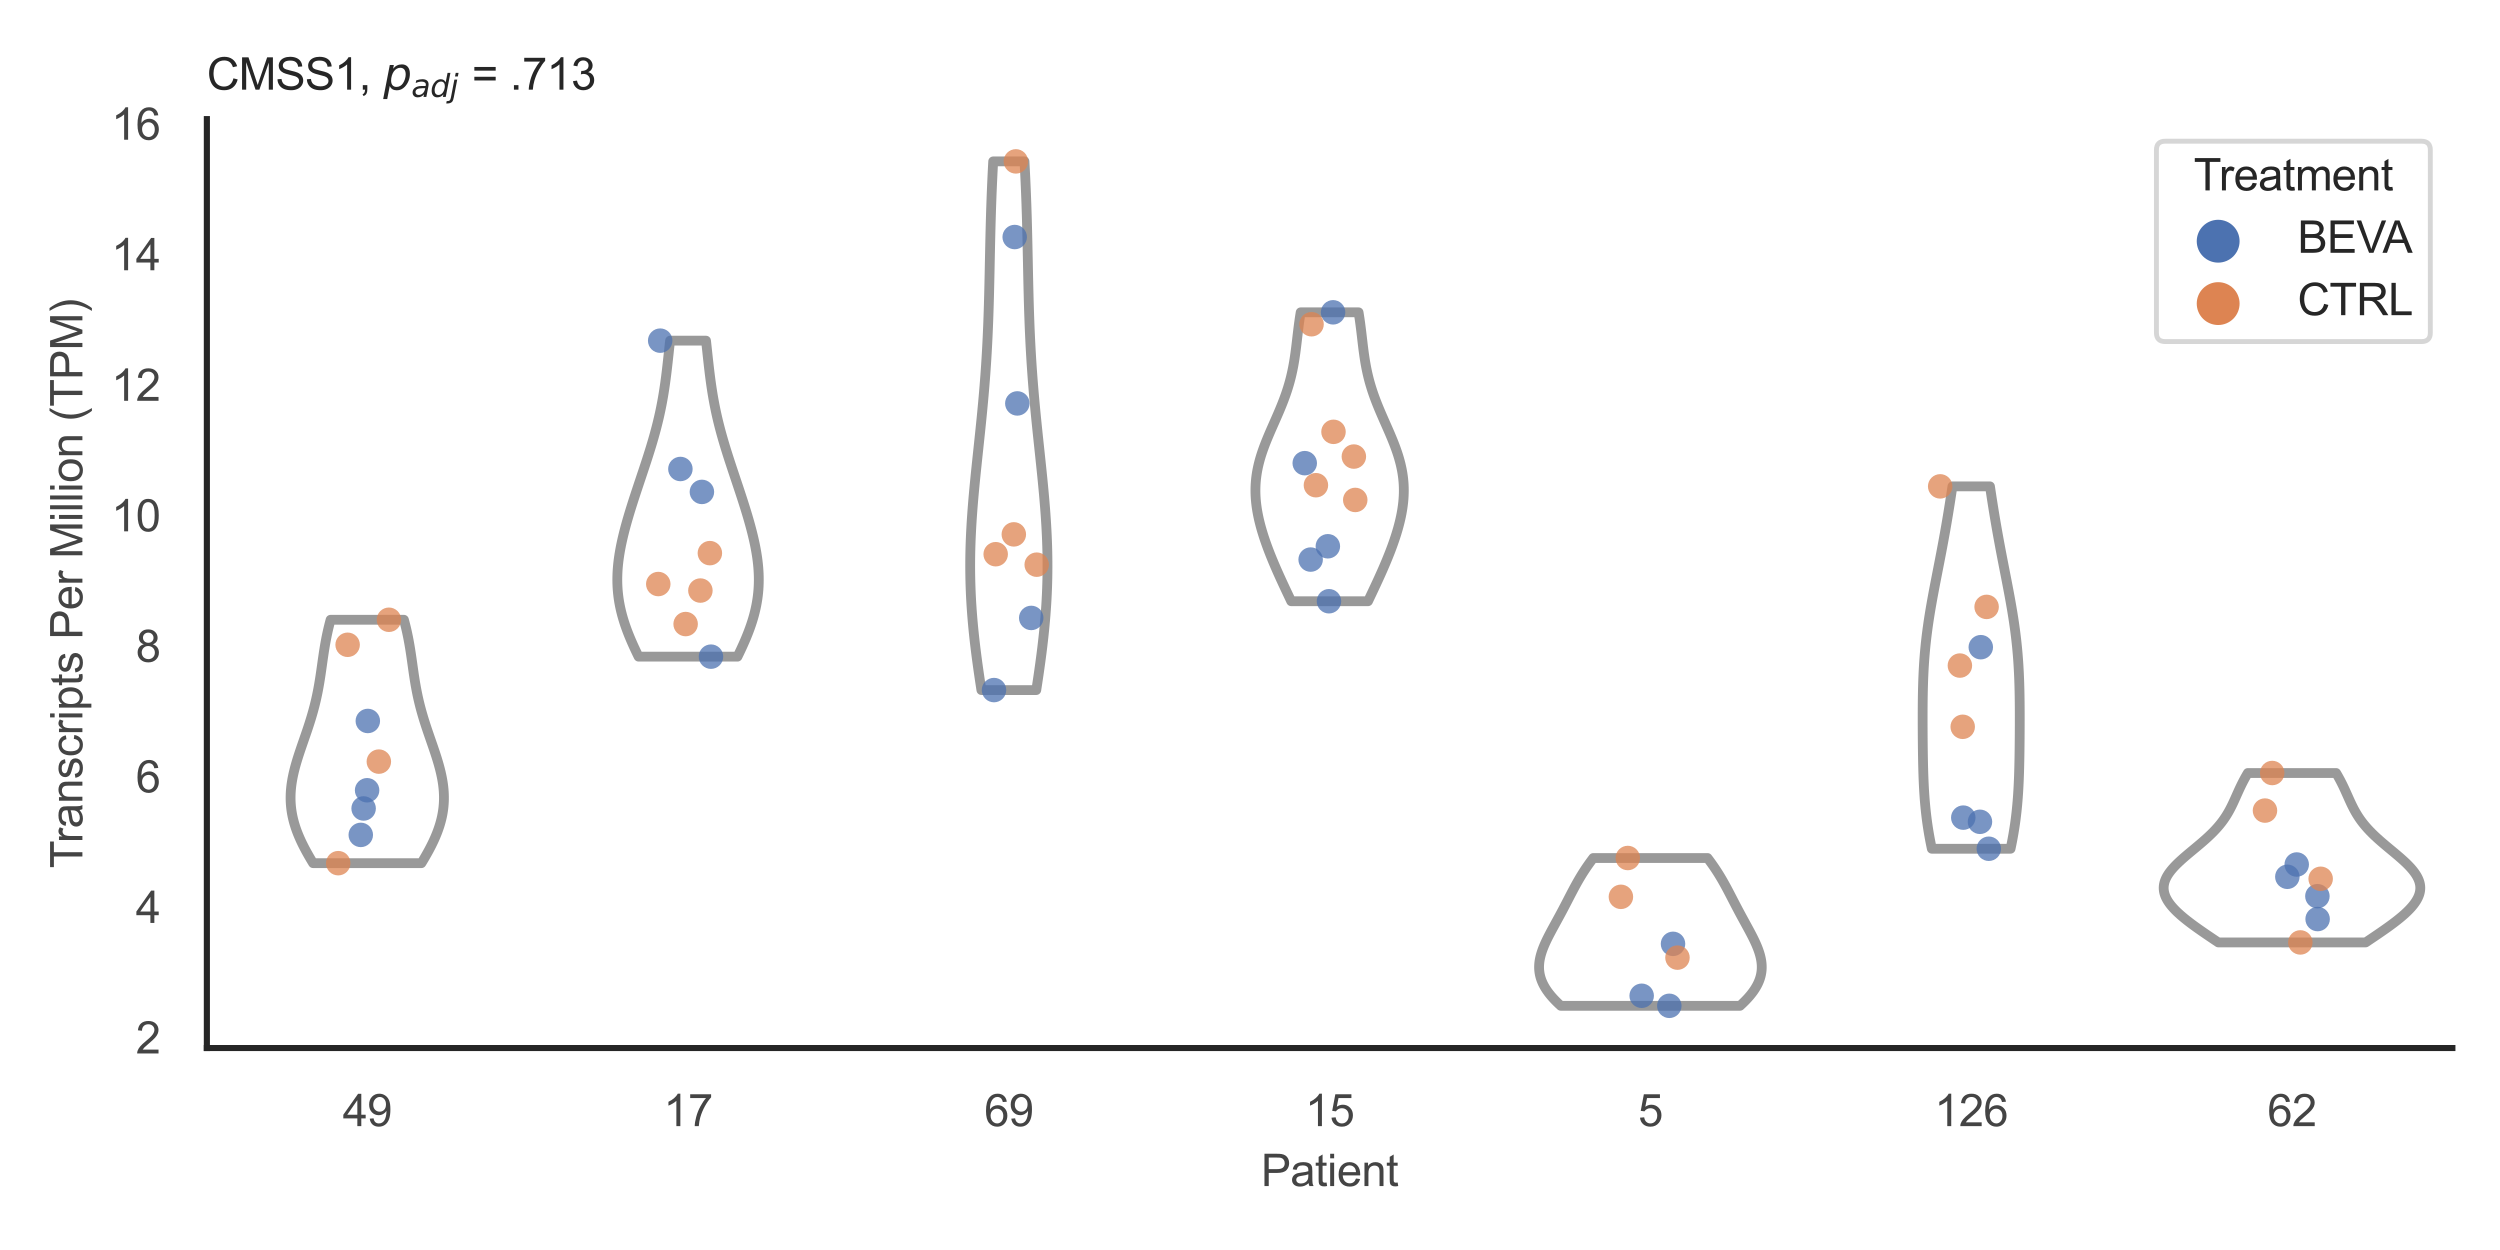 <?xml version="1.0" encoding="utf-8" standalone="no"?>
<!DOCTYPE svg PUBLIC "-//W3C//DTD SVG 1.1//EN"
  "http://www.w3.org/Graphics/SVG/1.1/DTD/svg11.dtd">
<svg xmlns:xlink="http://www.w3.org/1999/xlink" width="510.236pt" height="255.118pt" viewBox="0 0 510.236 255.118" xmlns="http://www.w3.org/2000/svg" version="1.1">
 <defs>
  <style type="text/css">*{stroke-linejoin: round; stroke-linecap: butt}</style>
 </defs>
 <g id="figure_1">
  <g id="patch_1">
   <path d="M 0 255.118 
L 510.236 255.118 
L 510.236 0 
L 0 0 
z
" style="fill: #ffffff"/>
  </g>
  <g id="axes_1">
   <g id="patch_2">
    <path d="M 42.22 213.898 
L 500.516 213.898 
L 500.516 24.32 
L 42.22 24.32 
z
" style="fill: #ffffff"/>
   </g>
   <g id="matplotlib.axis_1">
    <g id="xtick_1">
     <g id="text_1">
      <!-- 49 -->
      <g style="fill: #444444" transform="translate(69.951 229.84)scale(0.09 -0.09)">
       <defs>
        <path id="ArialMT-34" d="M 2069 0 
L 2069 1097 
L 81 1097 
L 81 1613 
L 2172 4581 
L 2631 4581 
L 2631 1613 
L 3250 1613 
L 3250 1097 
L 2631 1097 
L 2631 0 
L 2069 0 
z
M 2069 1613 
L 2069 3678 
L 634 1613 
L 2069 1613 
z
" transform="scale(0.016)"/>
        <path id="ArialMT-39" d="M 350 1059 
L 891 1109 
Q 959 728 1153 556 
Q 1347 384 1650 384 
Q 1909 384 2104 503 
Q 2300 622 2425 820 
Q 2550 1019 2634 1356 
Q 2719 1694 2719 2044 
Q 2719 2081 2716 2156 
Q 2547 1888 2255 1720 
Q 1963 1553 1622 1553 
Q 1053 1553 659 1965 
Q 266 2378 266 3053 
Q 266 3750 677 4175 
Q 1088 4600 1706 4600 
Q 2153 4600 2523 4359 
Q 2894 4119 3086 3673 
Q 3278 3228 3278 2384 
Q 3278 1506 3087 986 
Q 2897 466 2520 194 
Q 2144 -78 1638 -78 
Q 1100 -78 759 220 
Q 419 519 350 1059 
z
M 2653 3081 
Q 2653 3566 2395 3850 
Q 2138 4134 1775 4134 
Q 1400 4134 1122 3828 
Q 844 3522 844 3034 
Q 844 2597 1108 2323 
Q 1372 2050 1759 2050 
Q 2150 2050 2401 2323 
Q 2653 2597 2653 3081 
z
" transform="scale(0.016)"/>
       </defs>
       <use xlink:href="#ArialMT-34"/>
       <use xlink:href="#ArialMT-39" x="55.615"/>
      </g>
     </g>
    </g>
    <g id="xtick_2">
     <g id="text_2">
      <!-- 17 -->
      <g style="fill: #444444" transform="translate(135.421 229.84)scale(0.09 -0.09)">
       <defs>
        <path id="ArialMT-31" d="M 2384 0 
L 1822 0 
L 1822 3584 
Q 1619 3391 1289 3197 
Q 959 3003 697 2906 
L 697 3450 
Q 1169 3672 1522 3987 
Q 1875 4303 2022 4600 
L 2384 4600 
L 2384 0 
z
" transform="scale(0.016)"/>
        <path id="ArialMT-37" d="M 303 3981 
L 303 4522 
L 3269 4522 
L 3269 4084 
Q 2831 3619 2401 2847 
Q 1972 2075 1738 1259 
Q 1569 684 1522 0 
L 944 0 
Q 953 541 1156 1306 
Q 1359 2072 1739 2783 
Q 2119 3494 2547 3981 
L 303 3981 
z
" transform="scale(0.016)"/>
       </defs>
       <use xlink:href="#ArialMT-31"/>
       <use xlink:href="#ArialMT-37" x="55.615"/>
      </g>
     </g>
    </g>
    <g id="xtick_3">
     <g id="text_3">
      <!-- 69 -->
      <g style="fill: #444444" transform="translate(200.892 229.84)scale(0.09 -0.09)">
       <defs>
        <path id="ArialMT-36" d="M 3184 3459 
L 2625 3416 
Q 2550 3747 2413 3897 
Q 2184 4138 1850 4138 
Q 1581 4138 1378 3988 
Q 1113 3794 959 3422 
Q 806 3050 800 2363 
Q 1003 2672 1297 2822 
Q 1591 2972 1913 2972 
Q 2475 2972 2870 2558 
Q 3266 2144 3266 1488 
Q 3266 1056 3080 686 
Q 2894 316 2569 119 
Q 2244 -78 1831 -78 
Q 1128 -78 684 439 
Q 241 956 241 2144 
Q 241 3472 731 4075 
Q 1159 4600 1884 4600 
Q 2425 4600 2770 4297 
Q 3116 3994 3184 3459 
z
M 888 1484 
Q 888 1194 1011 928 
Q 1134 663 1356 523 
Q 1578 384 1822 384 
Q 2178 384 2434 671 
Q 2691 959 2691 1453 
Q 2691 1928 2437 2201 
Q 2184 2475 1800 2475 
Q 1419 2475 1153 2201 
Q 888 1928 888 1484 
z
" transform="scale(0.016)"/>
       </defs>
       <use xlink:href="#ArialMT-36"/>
       <use xlink:href="#ArialMT-39" x="55.615"/>
      </g>
     </g>
    </g>
    <g id="xtick_4">
     <g id="text_4">
      <!-- 15 -->
      <g style="fill: #444444" transform="translate(266.363 229.84)scale(0.09 -0.09)">
       <defs>
        <path id="ArialMT-35" d="M 266 1200 
L 856 1250 
Q 922 819 1161 601 
Q 1400 384 1738 384 
Q 2144 384 2425 690 
Q 2706 997 2706 1503 
Q 2706 1984 2436 2262 
Q 2166 2541 1728 2541 
Q 1456 2541 1237 2417 
Q 1019 2294 894 2097 
L 366 2166 
L 809 4519 
L 3088 4519 
L 3088 3981 
L 1259 3981 
L 1013 2750 
Q 1425 3038 1878 3038 
Q 2478 3038 2890 2622 
Q 3303 2206 3303 1553 
Q 3303 931 2941 478 
Q 2500 -78 1738 -78 
Q 1113 -78 717 272 
Q 322 622 266 1200 
z
" transform="scale(0.016)"/>
       </defs>
       <use xlink:href="#ArialMT-31"/>
       <use xlink:href="#ArialMT-35" x="55.615"/>
      </g>
     </g>
    </g>
    <g id="xtick_5">
     <g id="text_5">
      <!-- 5 -->
      <g style="fill: #444444" transform="translate(334.337 229.84)scale(0.09 -0.09)">
       <use xlink:href="#ArialMT-35"/>
      </g>
     </g>
    </g>
    <g id="xtick_6">
     <g id="text_6">
      <!-- 126 -->
      <g style="fill: #444444" transform="translate(394.803 229.84)scale(0.09 -0.09)">
       <defs>
        <path id="ArialMT-32" d="M 3222 541 
L 3222 0 
L 194 0 
Q 188 203 259 391 
Q 375 700 629 1000 
Q 884 1300 1366 1694 
Q 2113 2306 2375 2664 
Q 2638 3022 2638 3341 
Q 2638 3675 2398 3904 
Q 2159 4134 1775 4134 
Q 1369 4134 1125 3890 
Q 881 3647 878 3216 
L 300 3275 
Q 359 3922 746 4261 
Q 1134 4600 1788 4600 
Q 2447 4600 2831 4234 
Q 3216 3869 3216 3328 
Q 3216 3053 3103 2787 
Q 2991 2522 2730 2228 
Q 2469 1934 1863 1422 
Q 1356 997 1212 845 
Q 1069 694 975 541 
L 3222 541 
z
" transform="scale(0.016)"/>
       </defs>
       <use xlink:href="#ArialMT-31"/>
       <use xlink:href="#ArialMT-32" x="55.615"/>
       <use xlink:href="#ArialMT-36" x="111.23"/>
      </g>
     </g>
    </g>
    <g id="xtick_7">
     <g id="text_7">
      <!-- 62 -->
      <g style="fill: #444444" transform="translate(462.776 229.84)scale(0.09 -0.09)">
       <use xlink:href="#ArialMT-36"/>
       <use xlink:href="#ArialMT-32" x="55.615"/>
      </g>
     </g>
    </g>
    <g id="text_8">
     <!-- Patient -->
     <g style="fill: #444444" transform="translate(257.359 242.071)scale(0.09 -0.09)">
      <defs>
       <path id="ArialMT-50" d="M 494 0 
L 494 4581 
L 2222 4581 
Q 2678 4581 2919 4538 
Q 3256 4481 3484 4323 
Q 3713 4166 3852 3881 
Q 3991 3597 3991 3256 
Q 3991 2672 3619 2267 
Q 3247 1863 2275 1863 
L 1100 1863 
L 1100 0 
L 494 0 
z
M 1100 2403 
L 2284 2403 
Q 2872 2403 3119 2622 
Q 3366 2841 3366 3238 
Q 3366 3525 3220 3729 
Q 3075 3934 2838 4000 
Q 2684 4041 2272 4041 
L 1100 4041 
L 1100 2403 
z
" transform="scale(0.016)"/>
       <path id="ArialMT-61" d="M 2588 409 
Q 2275 144 1986 34 
Q 1697 -75 1366 -75 
Q 819 -75 525 192 
Q 231 459 231 875 
Q 231 1119 342 1320 
Q 453 1522 633 1644 
Q 813 1766 1038 1828 
Q 1203 1872 1538 1913 
Q 2219 1994 2541 2106 
Q 2544 2222 2544 2253 
Q 2544 2597 2384 2738 
Q 2169 2928 1744 2928 
Q 1347 2928 1158 2789 
Q 969 2650 878 2297 
L 328 2372 
Q 403 2725 575 2942 
Q 747 3159 1072 3276 
Q 1397 3394 1825 3394 
Q 2250 3394 2515 3294 
Q 2781 3194 2906 3042 
Q 3031 2891 3081 2659 
Q 3109 2516 3109 2141 
L 3109 1391 
Q 3109 606 3145 398 
Q 3181 191 3288 0 
L 2700 0 
Q 2613 175 2588 409 
z
M 2541 1666 
Q 2234 1541 1622 1453 
Q 1275 1403 1131 1340 
Q 988 1278 909 1158 
Q 831 1038 831 891 
Q 831 666 1001 516 
Q 1172 366 1500 366 
Q 1825 366 2078 508 
Q 2331 650 2450 897 
Q 2541 1088 2541 1459 
L 2541 1666 
z
" transform="scale(0.016)"/>
       <path id="ArialMT-74" d="M 1650 503 
L 1731 6 
Q 1494 -44 1306 -44 
Q 1000 -44 831 53 
Q 663 150 594 308 
Q 525 466 525 972 
L 525 2881 
L 113 2881 
L 113 3319 
L 525 3319 
L 525 4141 
L 1084 4478 
L 1084 3319 
L 1650 3319 
L 1650 2881 
L 1084 2881 
L 1084 941 
Q 1084 700 1114 631 
Q 1144 563 1211 522 
Q 1278 481 1403 481 
Q 1497 481 1650 503 
z
" transform="scale(0.016)"/>
       <path id="ArialMT-69" d="M 425 3934 
L 425 4581 
L 988 4581 
L 988 3934 
L 425 3934 
z
M 425 0 
L 425 3319 
L 988 3319 
L 988 0 
L 425 0 
z
" transform="scale(0.016)"/>
       <path id="ArialMT-65" d="M 2694 1069 
L 3275 997 
Q 3138 488 2766 206 
Q 2394 -75 1816 -75 
Q 1088 -75 661 373 
Q 234 822 234 1631 
Q 234 2469 665 2931 
Q 1097 3394 1784 3394 
Q 2450 3394 2872 2941 
Q 3294 2488 3294 1666 
Q 3294 1616 3291 1516 
L 816 1516 
Q 847 969 1125 678 
Q 1403 388 1819 388 
Q 2128 388 2347 550 
Q 2566 713 2694 1069 
z
M 847 1978 
L 2700 1978 
Q 2663 2397 2488 2606 
Q 2219 2931 1791 2931 
Q 1403 2931 1139 2672 
Q 875 2413 847 1978 
z
" transform="scale(0.016)"/>
       <path id="ArialMT-6e" d="M 422 0 
L 422 3319 
L 928 3319 
L 928 2847 
Q 1294 3394 1984 3394 
Q 2284 3394 2536 3286 
Q 2788 3178 2913 3003 
Q 3038 2828 3088 2588 
Q 3119 2431 3119 2041 
L 3119 0 
L 2556 0 
L 2556 2019 
Q 2556 2363 2490 2533 
Q 2425 2703 2258 2804 
Q 2091 2906 1866 2906 
Q 1506 2906 1245 2678 
Q 984 2450 984 1813 
L 984 0 
L 422 0 
z
" transform="scale(0.016)"/>
      </defs>
      <use xlink:href="#ArialMT-50"/>
      <use xlink:href="#ArialMT-61" x="66.699"/>
      <use xlink:href="#ArialMT-74" x="122.314"/>
      <use xlink:href="#ArialMT-69" x="150.098"/>
      <use xlink:href="#ArialMT-65" x="172.314"/>
      <use xlink:href="#ArialMT-6e" x="227.93"/>
      <use xlink:href="#ArialMT-74" x="283.545"/>
     </g>
    </g>
   </g>
   <g id="matplotlib.axis_2">
    <g id="ytick_1">
     <g id="text_9">
      <!-- 2 -->
      <g style="fill: #444444" transform="translate(27.715 215.001)scale(0.09 -0.09)">
       <use xlink:href="#ArialMT-32"/>
      </g>
     </g>
    </g>
    <g id="ytick_2">
     <g id="text_10">
      <!-- 4 -->
      <g style="fill: #444444" transform="translate(27.715 188.36)scale(0.09 -0.09)">
       <use xlink:href="#ArialMT-34"/>
      </g>
     </g>
    </g>
    <g id="ytick_3">
     <g id="text_11">
      <!-- 6 -->
      <g style="fill: #444444" transform="translate(27.715 161.719)scale(0.09 -0.09)">
       <use xlink:href="#ArialMT-36"/>
      </g>
     </g>
    </g>
    <g id="ytick_4">
     <g id="text_12">
      <!-- 8 -->
      <g style="fill: #444444" transform="translate(27.715 135.078)scale(0.09 -0.09)">
       <defs>
        <path id="ArialMT-38" d="M 1131 2484 
Q 781 2613 612 2850 
Q 444 3088 444 3419 
Q 444 3919 803 4259 
Q 1163 4600 1759 4600 
Q 2359 4600 2725 4251 
Q 3091 3903 3091 3403 
Q 3091 3084 2923 2848 
Q 2756 2613 2416 2484 
Q 2838 2347 3058 2040 
Q 3278 1734 3278 1309 
Q 3278 722 2862 322 
Q 2447 -78 1769 -78 
Q 1091 -78 675 323 
Q 259 725 259 1325 
Q 259 1772 486 2073 
Q 713 2375 1131 2484 
z
M 1019 3438 
Q 1019 3113 1228 2906 
Q 1438 2700 1772 2700 
Q 2097 2700 2305 2904 
Q 2513 3109 2513 3406 
Q 2513 3716 2298 3927 
Q 2084 4138 1766 4138 
Q 1444 4138 1231 3931 
Q 1019 3725 1019 3438 
z
M 838 1322 
Q 838 1081 952 856 
Q 1066 631 1291 507 
Q 1516 384 1775 384 
Q 2178 384 2440 643 
Q 2703 903 2703 1303 
Q 2703 1709 2433 1975 
Q 2163 2241 1756 2241 
Q 1359 2241 1098 1978 
Q 838 1716 838 1322 
z
" transform="scale(0.016)"/>
       </defs>
       <use xlink:href="#ArialMT-38"/>
      </g>
     </g>
    </g>
    <g id="ytick_5">
     <g id="text_13">
      <!-- 10 -->
      <g style="fill: #444444" transform="translate(22.71 108.437)scale(0.09 -0.09)">
       <defs>
        <path id="ArialMT-30" d="M 266 2259 
Q 266 3072 433 3567 
Q 600 4063 929 4331 
Q 1259 4600 1759 4600 
Q 2128 4600 2406 4451 
Q 2684 4303 2865 4023 
Q 3047 3744 3150 3342 
Q 3253 2941 3253 2259 
Q 3253 1453 3087 958 
Q 2922 463 2592 192 
Q 2263 -78 1759 -78 
Q 1097 -78 719 397 
Q 266 969 266 2259 
z
M 844 2259 
Q 844 1131 1108 757 
Q 1372 384 1759 384 
Q 2147 384 2411 759 
Q 2675 1134 2675 2259 
Q 2675 3391 2411 3762 
Q 2147 4134 1753 4134 
Q 1366 4134 1134 3806 
Q 844 3388 844 2259 
z
" transform="scale(0.016)"/>
       </defs>
       <use xlink:href="#ArialMT-31"/>
       <use xlink:href="#ArialMT-30" x="55.615"/>
      </g>
     </g>
    </g>
    <g id="ytick_6">
     <g id="text_14">
      <!-- 12 -->
      <g style="fill: #444444" transform="translate(22.71 81.796)scale(0.09 -0.09)">
       <use xlink:href="#ArialMT-31"/>
       <use xlink:href="#ArialMT-32" x="55.615"/>
      </g>
     </g>
    </g>
    <g id="ytick_7">
     <g id="text_15">
      <!-- 14 -->
      <g style="fill: #444444" transform="translate(22.71 55.155)scale(0.09 -0.09)">
       <use xlink:href="#ArialMT-31"/>
       <use xlink:href="#ArialMT-34" x="55.615"/>
      </g>
     </g>
    </g>
    <g id="ytick_8">
     <g id="text_16">
      <!-- 16 -->
      <g style="fill: #444444" transform="translate(22.71 28.513)scale(0.09 -0.09)">
       <use xlink:href="#ArialMT-31"/>
       <use xlink:href="#ArialMT-36" x="55.615"/>
      </g>
     </g>
    </g>
    <g id="text_17">
     <!-- Transcripts Per Million (TPM) -->
     <g style="fill: #444444" transform="translate(16.816 177.194)rotate(-90)scale(0.09 -0.09)">
      <defs>
       <path id="ArialMT-54" d="M 1659 0 
L 1659 4041 
L 150 4041 
L 150 4581 
L 3781 4581 
L 3781 4041 
L 2266 4041 
L 2266 0 
L 1659 0 
z
" transform="scale(0.016)"/>
       <path id="ArialMT-72" d="M 416 0 
L 416 3319 
L 922 3319 
L 922 2816 
Q 1116 3169 1280 3281 
Q 1444 3394 1641 3394 
Q 1925 3394 2219 3213 
L 2025 2691 
Q 1819 2813 1613 2813 
Q 1428 2813 1281 2702 
Q 1134 2591 1072 2394 
Q 978 2094 978 1738 
L 978 0 
L 416 0 
z
" transform="scale(0.016)"/>
       <path id="ArialMT-73" d="M 197 991 
L 753 1078 
Q 800 744 1014 566 
Q 1228 388 1613 388 
Q 2000 388 2187 545 
Q 2375 703 2375 916 
Q 2375 1106 2209 1216 
Q 2094 1291 1634 1406 
Q 1016 1563 777 1677 
Q 538 1791 414 1992 
Q 291 2194 291 2438 
Q 291 2659 392 2848 
Q 494 3038 669 3163 
Q 800 3259 1026 3326 
Q 1253 3394 1513 3394 
Q 1903 3394 2198 3281 
Q 2494 3169 2634 2976 
Q 2775 2784 2828 2463 
L 2278 2388 
Q 2241 2644 2061 2787 
Q 1881 2931 1553 2931 
Q 1166 2931 1000 2803 
Q 834 2675 834 2503 
Q 834 2394 903 2306 
Q 972 2216 1119 2156 
Q 1203 2125 1616 2013 
Q 2213 1853 2448 1751 
Q 2684 1650 2818 1456 
Q 2953 1263 2953 975 
Q 2953 694 2789 445 
Q 2625 197 2315 61 
Q 2006 -75 1616 -75 
Q 969 -75 630 194 
Q 291 463 197 991 
z
" transform="scale(0.016)"/>
       <path id="ArialMT-63" d="M 2588 1216 
L 3141 1144 
Q 3050 572 2676 248 
Q 2303 -75 1759 -75 
Q 1078 -75 664 370 
Q 250 816 250 1647 
Q 250 2184 428 2587 
Q 606 2991 970 3192 
Q 1334 3394 1763 3394 
Q 2303 3394 2647 3120 
Q 2991 2847 3088 2344 
L 2541 2259 
Q 2463 2594 2264 2762 
Q 2066 2931 1784 2931 
Q 1359 2931 1093 2626 
Q 828 2322 828 1663 
Q 828 994 1084 691 
Q 1341 388 1753 388 
Q 2084 388 2306 591 
Q 2528 794 2588 1216 
z
" transform="scale(0.016)"/>
       <path id="ArialMT-70" d="M 422 -1272 
L 422 3319 
L 934 3319 
L 934 2888 
Q 1116 3141 1344 3267 
Q 1572 3394 1897 3394 
Q 2322 3394 2647 3175 
Q 2972 2956 3137 2557 
Q 3303 2159 3303 1684 
Q 3303 1175 3120 767 
Q 2938 359 2589 142 
Q 2241 -75 1856 -75 
Q 1575 -75 1351 44 
Q 1128 163 984 344 
L 984 -1272 
L 422 -1272 
z
M 931 1641 
Q 931 1000 1190 694 
Q 1450 388 1819 388 
Q 2194 388 2461 705 
Q 2728 1022 2728 1688 
Q 2728 2322 2467 2637 
Q 2206 2953 1844 2953 
Q 1484 2953 1207 2617 
Q 931 2281 931 1641 
z
" transform="scale(0.016)"/>
       <path id="ArialMT-20" transform="scale(0.016)"/>
       <path id="ArialMT-4d" d="M 475 0 
L 475 4581 
L 1388 4581 
L 2472 1338 
Q 2622 884 2691 659 
Q 2769 909 2934 1394 
L 4031 4581 
L 4847 4581 
L 4847 0 
L 4263 0 
L 4263 3834 
L 2931 0 
L 2384 0 
L 1059 3900 
L 1059 0 
L 475 0 
z
" transform="scale(0.016)"/>
       <path id="ArialMT-6c" d="M 409 0 
L 409 4581 
L 972 4581 
L 972 0 
L 409 0 
z
" transform="scale(0.016)"/>
       <path id="ArialMT-6f" d="M 213 1659 
Q 213 2581 725 3025 
Q 1153 3394 1769 3394 
Q 2453 3394 2887 2945 
Q 3322 2497 3322 1706 
Q 3322 1066 3130 698 
Q 2938 331 2570 128 
Q 2203 -75 1769 -75 
Q 1072 -75 642 372 
Q 213 819 213 1659 
z
M 791 1659 
Q 791 1022 1069 705 
Q 1347 388 1769 388 
Q 2188 388 2466 706 
Q 2744 1025 2744 1678 
Q 2744 2294 2464 2611 
Q 2184 2928 1769 2928 
Q 1347 2928 1069 2612 
Q 791 2297 791 1659 
z
" transform="scale(0.016)"/>
       <path id="ArialMT-28" d="M 1497 -1347 
Q 1031 -759 709 28 
Q 388 816 388 1659 
Q 388 2403 628 3084 
Q 909 3875 1497 4659 
L 1900 4659 
Q 1522 4009 1400 3731 
Q 1209 3300 1100 2831 
Q 966 2247 966 1656 
Q 966 153 1900 -1347 
L 1497 -1347 
z
" transform="scale(0.016)"/>
       <path id="ArialMT-29" d="M 791 -1347 
L 388 -1347 
Q 1322 153 1322 1656 
Q 1322 2244 1188 2822 
Q 1081 3291 891 3722 
Q 769 4003 388 4659 
L 791 4659 
Q 1378 3875 1659 3084 
Q 1900 2403 1900 1659 
Q 1900 816 1576 28 
Q 1253 -759 791 -1347 
z
" transform="scale(0.016)"/>
      </defs>
      <use xlink:href="#ArialMT-54"/>
      <use xlink:href="#ArialMT-72" x="57.334"/>
      <use xlink:href="#ArialMT-61" x="90.635"/>
      <use xlink:href="#ArialMT-6e" x="146.25"/>
      <use xlink:href="#ArialMT-73" x="201.865"/>
      <use xlink:href="#ArialMT-63" x="251.865"/>
      <use xlink:href="#ArialMT-72" x="301.865"/>
      <use xlink:href="#ArialMT-69" x="335.166"/>
      <use xlink:href="#ArialMT-70" x="357.383"/>
      <use xlink:href="#ArialMT-74" x="412.998"/>
      <use xlink:href="#ArialMT-73" x="440.781"/>
      <use xlink:href="#ArialMT-20" x="490.781"/>
      <use xlink:href="#ArialMT-50" x="518.564"/>
      <use xlink:href="#ArialMT-65" x="585.264"/>
      <use xlink:href="#ArialMT-72" x="640.879"/>
      <use xlink:href="#ArialMT-20" x="674.18"/>
      <use xlink:href="#ArialMT-4d" x="701.963"/>
      <use xlink:href="#ArialMT-69" x="785.264"/>
      <use xlink:href="#ArialMT-6c" x="807.48"/>
      <use xlink:href="#ArialMT-6c" x="829.697"/>
      <use xlink:href="#ArialMT-69" x="851.914"/>
      <use xlink:href="#ArialMT-6f" x="874.131"/>
      <use xlink:href="#ArialMT-6e" x="929.746"/>
      <use xlink:href="#ArialMT-20" x="985.361"/>
      <use xlink:href="#ArialMT-28" x="1013.145"/>
      <use xlink:href="#ArialMT-54" x="1046.445"/>
      <use xlink:href="#ArialMT-50" x="1107.529"/>
      <use xlink:href="#ArialMT-4d" x="1174.229"/>
      <use xlink:href="#ArialMT-29" x="1257.529"/>
     </g>
    </g>
   </g>
   <g id="PolyCollection_1">
    <defs>
     <path id="ma2b83daab3" d="M 86.008 -78.951 
L 63.903 -78.951 
L 63.6 -79.452 
L 63.303 -79.954 
L 63.012 -80.456 
L 62.728 -80.958 
L 62.451 -81.46 
L 62.183 -81.961 
L 61.924 -82.463 
L 61.674 -82.965 
L 61.435 -83.467 
L 61.206 -83.969 
L 60.989 -84.47 
L 60.783 -84.972 
L 60.589 -85.474 
L 60.408 -85.976 
L 60.241 -86.477 
L 60.086 -86.979 
L 59.945 -87.481 
L 59.818 -87.983 
L 59.704 -88.485 
L 59.605 -88.986 
L 59.52 -89.488 
L 59.449 -89.99 
L 59.392 -90.492 
L 59.35 -90.994 
L 59.321 -91.495 
L 59.306 -91.997 
L 59.305 -92.499 
L 59.317 -93.001 
L 59.342 -93.503 
L 59.38 -94.004 
L 59.43 -94.506 
L 59.492 -95.008 
L 59.566 -95.51 
L 59.65 -96.012 
L 59.745 -96.513 
L 59.849 -97.015 
L 59.963 -97.517 
L 60.086 -98.019 
L 60.216 -98.52 
L 60.354 -99.022 
L 60.499 -99.524 
L 60.649 -100.026 
L 60.805 -100.528 
L 60.966 -101.029 
L 61.131 -101.531 
L 61.298 -102.033 
L 61.469 -102.535 
L 61.641 -103.037 
L 61.815 -103.538 
L 61.989 -104.04 
L 62.163 -104.542 
L 62.337 -105.044 
L 62.509 -105.546 
L 62.68 -106.047 
L 62.848 -106.549 
L 63.013 -107.051 
L 63.176 -107.553 
L 63.334 -108.055 
L 63.489 -108.556 
L 63.639 -109.058 
L 63.785 -109.56 
L 63.926 -110.062 
L 64.062 -110.564 
L 64.193 -111.065 
L 64.318 -111.567 
L 64.439 -112.069 
L 64.554 -112.571 
L 64.664 -113.072 
L 64.769 -113.574 
L 64.869 -114.076 
L 64.965 -114.578 
L 65.056 -115.08 
L 65.144 -115.581 
L 65.227 -116.083 
L 65.308 -116.585 
L 65.386 -117.087 
L 65.461 -117.589 
L 65.534 -118.09 
L 65.606 -118.592 
L 65.677 -119.094 
L 65.747 -119.596 
L 65.818 -120.098 
L 65.889 -120.599 
L 65.962 -121.101 
L 66.036 -121.603 
L 66.112 -122.105 
L 66.191 -122.607 
L 66.273 -123.108 
L 66.358 -123.61 
L 66.448 -124.112 
L 66.541 -124.614 
L 66.64 -125.116 
L 66.743 -125.617 
L 66.851 -126.119 
L 66.964 -126.621 
L 67.083 -127.123 
L 67.207 -127.624 
L 67.337 -128.126 
L 67.472 -128.628 
L 82.439 -128.628 
L 82.439 -128.628 
L 82.574 -128.126 
L 82.704 -127.624 
L 82.828 -127.123 
L 82.947 -126.621 
L 83.06 -126.119 
L 83.168 -125.617 
L 83.271 -125.116 
L 83.37 -124.614 
L 83.463 -124.112 
L 83.553 -123.61 
L 83.638 -123.108 
L 83.72 -122.607 
L 83.799 -122.105 
L 83.875 -121.603 
L 83.949 -121.101 
L 84.022 -120.599 
L 84.093 -120.098 
L 84.164 -119.596 
L 84.234 -119.094 
L 84.305 -118.592 
L 84.377 -118.09 
L 84.45 -117.589 
L 84.525 -117.087 
L 84.603 -116.585 
L 84.683 -116.083 
L 84.767 -115.581 
L 84.855 -115.08 
L 84.946 -114.578 
L 85.042 -114.076 
L 85.142 -113.574 
L 85.247 -113.072 
L 85.357 -112.571 
L 85.472 -112.069 
L 85.593 -111.567 
L 85.718 -111.065 
L 85.849 -110.564 
L 85.985 -110.062 
L 86.126 -109.56 
L 86.272 -109.058 
L 86.422 -108.556 
L 86.576 -108.055 
L 86.735 -107.553 
L 86.897 -107.051 
L 87.063 -106.549 
L 87.231 -106.047 
L 87.402 -105.546 
L 87.574 -105.044 
L 87.748 -104.542 
L 87.922 -104.04 
L 88.096 -103.538 
L 88.27 -103.037 
L 88.442 -102.535 
L 88.612 -102.033 
L 88.78 -101.531 
L 88.945 -101.029 
L 89.106 -100.528 
L 89.261 -100.026 
L 89.412 -99.524 
L 89.557 -99.022 
L 89.695 -98.52 
L 89.825 -98.019 
L 89.948 -97.517 
L 90.061 -97.015 
L 90.166 -96.513 
L 90.261 -96.012 
L 90.345 -95.51 
L 90.419 -95.008 
L 90.481 -94.506 
L 90.531 -94.004 
L 90.569 -93.503 
L 90.594 -93.001 
L 90.606 -92.499 
L 90.605 -91.997 
L 90.59 -91.495 
L 90.561 -90.994 
L 90.519 -90.492 
L 90.462 -89.99 
L 90.391 -89.488 
L 90.306 -88.986 
L 90.207 -88.485 
L 90.093 -87.983 
L 89.966 -87.481 
L 89.825 -86.979 
L 89.67 -86.477 
L 89.502 -85.976 
L 89.321 -85.474 
L 89.128 -84.972 
L 88.922 -84.47 
L 88.705 -83.969 
L 88.476 -83.467 
L 88.237 -82.965 
L 87.987 -82.463 
L 87.728 -81.961 
L 87.46 -81.46 
L 87.183 -80.958 
L 86.899 -80.456 
L 86.608 -79.954 
L 86.311 -79.452 
L 86.008 -78.951 
z
" style="stroke: #999999; stroke-width: 2"/>
    </defs>
    <g clip-path="url(#pe8bdfee461)">
     <use xlink:href="#ma2b83daab3" x="0" y="255.118" style="fill: #ffffff; stroke: #999999; stroke-width: 2"/>
    </g>
   </g>
   <g id="PolyCollection_2">
    <defs>
     <path id="m2e1a0c3f1e" d="M 150.517 -121.097 
L 130.336 -121.097 
L 130.019 -121.748 
L 129.708 -122.4 
L 129.405 -123.051 
L 129.11 -123.703 
L 128.825 -124.354 
L 128.549 -125.005 
L 128.284 -125.657 
L 128.031 -126.308 
L 127.791 -126.96 
L 127.563 -127.611 
L 127.35 -128.263 
L 127.151 -128.914 
L 126.967 -129.566 
L 126.798 -130.217 
L 126.644 -130.869 
L 126.507 -131.52 
L 126.385 -132.172 
L 126.28 -132.823 
L 126.191 -133.475 
L 126.119 -134.126 
L 126.062 -134.777 
L 126.021 -135.429 
L 125.997 -136.08 
L 125.987 -136.732 
L 125.993 -137.383 
L 126.013 -138.035 
L 126.047 -138.686 
L 126.095 -139.338 
L 126.157 -139.989 
L 126.231 -140.641 
L 126.317 -141.292 
L 126.414 -141.944 
L 126.523 -142.595 
L 126.642 -143.247 
L 126.77 -143.898 
L 126.908 -144.549 
L 127.054 -145.201 
L 127.208 -145.852 
L 127.369 -146.504 
L 127.538 -147.155 
L 127.712 -147.807 
L 127.893 -148.458 
L 128.079 -149.11 
L 128.27 -149.761 
L 128.465 -150.413 
L 128.664 -151.064 
L 128.867 -151.716 
L 129.073 -152.367 
L 129.281 -153.019 
L 129.493 -153.67 
L 129.706 -154.321 
L 129.921 -154.973 
L 130.137 -155.624 
L 130.354 -156.276 
L 130.572 -156.927 
L 130.79 -157.579 
L 131.008 -158.23 
L 131.226 -158.882 
L 131.443 -159.533 
L 131.658 -160.185 
L 131.872 -160.836 
L 132.083 -161.488 
L 132.292 -162.139 
L 132.499 -162.79 
L 132.702 -163.442 
L 132.901 -164.093 
L 133.097 -164.745 
L 133.288 -165.396 
L 133.475 -166.048 
L 133.656 -166.699 
L 133.833 -167.351 
L 134.004 -168.002 
L 134.169 -168.654 
L 134.328 -169.305 
L 134.482 -169.957 
L 134.629 -170.608 
L 134.77 -171.26 
L 134.905 -171.911 
L 135.034 -172.562 
L 135.157 -173.214 
L 135.274 -173.865 
L 135.386 -174.517 
L 135.492 -175.168 
L 135.593 -175.82 
L 135.689 -176.471 
L 135.781 -177.123 
L 135.869 -177.774 
L 135.953 -178.426 
L 136.034 -179.077 
L 136.112 -179.729 
L 136.187 -180.38 
L 136.261 -181.032 
L 136.333 -181.683 
L 136.404 -182.334 
L 136.475 -182.986 
L 136.545 -183.637 
L 136.615 -184.289 
L 136.686 -184.94 
L 136.758 -185.592 
L 144.095 -185.592 
L 144.095 -185.592 
L 144.167 -184.94 
L 144.237 -184.289 
L 144.308 -183.637 
L 144.378 -182.986 
L 144.448 -182.334 
L 144.519 -181.683 
L 144.592 -181.032 
L 144.665 -180.38 
L 144.741 -179.729 
L 144.819 -179.077 
L 144.9 -178.426 
L 144.984 -177.774 
L 145.071 -177.123 
L 145.163 -176.471 
L 145.26 -175.82 
L 145.361 -175.168 
L 145.467 -174.517 
L 145.578 -173.865 
L 145.696 -173.214 
L 145.819 -172.562 
L 145.948 -171.911 
L 146.083 -171.26 
L 146.224 -170.608 
L 146.371 -169.957 
L 146.524 -169.305 
L 146.684 -168.654 
L 146.849 -168.002 
L 147.02 -167.351 
L 147.196 -166.699 
L 147.378 -166.048 
L 147.565 -165.396 
L 147.756 -164.745 
L 147.951 -164.093 
L 148.151 -163.442 
L 148.354 -162.79 
L 148.56 -162.139 
L 148.769 -161.488 
L 148.981 -160.836 
L 149.195 -160.185 
L 149.41 -159.533 
L 149.627 -158.882 
L 149.844 -158.23 
L 150.062 -157.579 
L 150.28 -156.927 
L 150.498 -156.276 
L 150.716 -155.624 
L 150.932 -154.973 
L 151.147 -154.321 
L 151.36 -153.67 
L 151.571 -153.019 
L 151.78 -152.367 
L 151.986 -151.716 
L 152.189 -151.064 
L 152.388 -150.413 
L 152.583 -149.761 
L 152.774 -149.11 
L 152.96 -148.458 
L 153.14 -147.807 
L 153.315 -147.155 
L 153.483 -146.504 
L 153.645 -145.852 
L 153.799 -145.201 
L 153.945 -144.549 
L 154.083 -143.898 
L 154.211 -143.247 
L 154.33 -142.595 
L 154.438 -141.944 
L 154.536 -141.292 
L 154.622 -140.641 
L 154.696 -139.989 
L 154.757 -139.338 
L 154.805 -138.686 
L 154.84 -138.035 
L 154.86 -137.383 
L 154.866 -136.732 
L 154.856 -136.08 
L 154.831 -135.429 
L 154.791 -134.777 
L 154.734 -134.126 
L 154.661 -133.475 
L 154.572 -132.823 
L 154.467 -132.172 
L 154.346 -131.52 
L 154.208 -130.869 
L 154.055 -130.217 
L 153.886 -129.566 
L 153.702 -128.914 
L 153.503 -128.263 
L 153.289 -127.611 
L 153.062 -126.96 
L 152.821 -126.308 
L 152.568 -125.657 
L 152.304 -125.005 
L 152.028 -124.354 
L 151.742 -123.703 
L 151.447 -123.051 
L 151.144 -122.4 
L 150.834 -121.748 
L 150.517 -121.097 
z
" style="stroke: #999999; stroke-width: 2"/>
    </defs>
    <g clip-path="url(#pe8bdfee461)">
     <use xlink:href="#m2e1a0c3f1e" x="0" y="255.118" style="fill: #ffffff; stroke: #999999; stroke-width: 2"/>
    </g>
   </g>
   <g id="PolyCollection_3">
    <defs>
     <path id="mca29caf8c7" d="M 211.498 -114.278 
L 200.296 -114.278 
L 200.129 -115.368 
L 199.965 -116.457 
L 199.805 -117.547 
L 199.649 -118.637 
L 199.497 -119.727 
L 199.35 -120.817 
L 199.209 -121.907 
L 199.074 -122.997 
L 198.945 -124.087 
L 198.823 -125.177 
L 198.709 -126.267 
L 198.602 -127.357 
L 198.503 -128.447 
L 198.413 -129.537 
L 198.331 -130.627 
L 198.258 -131.717 
L 198.194 -132.806 
L 198.14 -133.896 
L 198.095 -134.986 
L 198.059 -136.076 
L 198.033 -137.166 
L 198.016 -138.256 
L 198.009 -139.346 
L 198.011 -140.436 
L 198.022 -141.526 
L 198.042 -142.616 
L 198.071 -143.706 
L 198.109 -144.796 
L 198.155 -145.886 
L 198.209 -146.976 
L 198.27 -148.066 
L 198.338 -149.155 
L 198.414 -150.245 
L 198.495 -151.335 
L 198.582 -152.425 
L 198.674 -153.515 
L 198.772 -154.605 
L 198.873 -155.695 
L 198.978 -156.785 
L 199.086 -157.875 
L 199.197 -158.965 
L 199.31 -160.055 
L 199.424 -161.145 
L 199.54 -162.235 
L 199.656 -163.325 
L 199.772 -164.415 
L 199.887 -165.504 
L 200.002 -166.594 
L 200.115 -167.684 
L 200.227 -168.774 
L 200.336 -169.864 
L 200.443 -170.954 
L 200.547 -172.044 
L 200.648 -173.134 
L 200.746 -174.224 
L 200.84 -175.314 
L 200.93 -176.404 
L 201.016 -177.494 
L 201.099 -178.584 
L 201.177 -179.674 
L 201.251 -180.763 
L 201.32 -181.853 
L 201.386 -182.943 
L 201.447 -184.033 
L 201.504 -185.123 
L 201.558 -186.213 
L 201.607 -187.303 
L 201.653 -188.393 
L 201.696 -189.483 
L 201.735 -190.573 
L 201.771 -191.663 
L 201.805 -192.753 
L 201.836 -193.843 
L 201.865 -194.933 
L 201.892 -196.023 
L 201.917 -197.112 
L 201.941 -198.202 
L 201.965 -199.292 
L 201.987 -200.382 
L 202.009 -201.472 
L 202.032 -202.562 
L 202.054 -203.652 
L 202.077 -204.742 
L 202.101 -205.832 
L 202.126 -206.922 
L 202.153 -208.012 
L 202.181 -209.102 
L 202.211 -210.192 
L 202.243 -211.282 
L 202.277 -212.372 
L 202.314 -213.461 
L 202.353 -214.551 
L 202.395 -215.641 
L 202.44 -216.731 
L 202.487 -217.821 
L 202.537 -218.911 
L 202.59 -220.001 
L 202.646 -221.091 
L 202.705 -222.181 
L 209.09 -222.181 
L 209.09 -222.181 
L 209.148 -221.091 
L 209.204 -220.001 
L 209.257 -218.911 
L 209.307 -217.821 
L 209.355 -216.731 
L 209.399 -215.641 
L 209.441 -214.551 
L 209.481 -213.461 
L 209.517 -212.372 
L 209.552 -211.282 
L 209.584 -210.192 
L 209.614 -209.102 
L 209.642 -208.012 
L 209.668 -206.922 
L 209.693 -205.832 
L 209.717 -204.742 
L 209.74 -203.652 
L 209.763 -202.562 
L 209.785 -201.472 
L 209.807 -200.382 
L 209.83 -199.292 
L 209.853 -198.202 
L 209.877 -197.112 
L 209.903 -196.023 
L 209.93 -194.933 
L 209.958 -193.843 
L 209.989 -192.753 
L 210.023 -191.663 
L 210.059 -190.573 
L 210.099 -189.483 
L 210.141 -188.393 
L 210.187 -187.303 
L 210.237 -186.213 
L 210.29 -185.123 
L 210.347 -184.033 
L 210.409 -182.943 
L 210.474 -181.853 
L 210.544 -180.763 
L 210.618 -179.674 
L 210.696 -178.584 
L 210.778 -177.494 
L 210.864 -176.404 
L 210.955 -175.314 
L 211.049 -174.224 
L 211.146 -173.134 
L 211.247 -172.044 
L 211.351 -170.954 
L 211.458 -169.864 
L 211.568 -168.774 
L 211.679 -167.684 
L 211.792 -166.594 
L 211.907 -165.504 
L 212.023 -164.415 
L 212.139 -163.325 
L 212.255 -162.235 
L 212.37 -161.145 
L 212.484 -160.055 
L 212.597 -158.965 
L 212.708 -157.875 
L 212.816 -156.785 
L 212.921 -155.695 
L 213.023 -154.605 
L 213.12 -153.515 
L 213.212 -152.425 
L 213.299 -151.335 
L 213.381 -150.245 
L 213.456 -149.155 
L 213.524 -148.066 
L 213.586 -146.976 
L 213.639 -145.886 
L 213.685 -144.796 
L 213.723 -143.706 
L 213.752 -142.616 
L 213.772 -141.526 
L 213.784 -140.436 
L 213.786 -139.346 
L 213.778 -138.256 
L 213.762 -137.166 
L 213.735 -136.076 
L 213.7 -134.986 
L 213.655 -133.896 
L 213.6 -132.806 
L 213.536 -131.717 
L 213.463 -130.627 
L 213.382 -129.537 
L 213.291 -128.447 
L 213.192 -127.357 
L 213.086 -126.267 
L 212.971 -125.177 
L 212.849 -124.087 
L 212.721 -122.997 
L 212.586 -121.907 
L 212.444 -120.817 
L 212.298 -119.727 
L 212.146 -118.637 
L 211.99 -117.547 
L 211.829 -116.457 
L 211.665 -115.368 
L 211.498 -114.278 
z
" style="stroke: #999999; stroke-width: 2"/>
    </defs>
    <g clip-path="url(#pe8bdfee461)">
     <use xlink:href="#mca29caf8c7" x="0" y="255.118" style="fill: #ffffff; stroke: #999999; stroke-width: 2"/>
    </g>
   </g>
   <g id="PolyCollection_4">
    <defs>
     <path id="m243fc75e16" d="M 279.205 -132.408 
L 263.531 -132.408 
L 263.248 -133.004 
L 262.965 -133.6 
L 262.683 -134.195 
L 262.402 -134.791 
L 262.122 -135.386 
L 261.844 -135.982 
L 261.569 -136.578 
L 261.296 -137.173 
L 261.026 -137.769 
L 260.759 -138.365 
L 260.497 -138.96 
L 260.238 -139.556 
L 259.984 -140.151 
L 259.734 -140.747 
L 259.49 -141.343 
L 259.251 -141.938 
L 259.018 -142.534 
L 258.79 -143.13 
L 258.57 -143.725 
L 258.356 -144.321 
L 258.15 -144.916 
L 257.951 -145.512 
L 257.761 -146.108 
L 257.579 -146.703 
L 257.406 -147.299 
L 257.243 -147.895 
L 257.09 -148.49 
L 256.947 -149.086 
L 256.816 -149.681 
L 256.697 -150.277 
L 256.589 -150.873 
L 256.495 -151.468 
L 256.414 -152.064 
L 256.346 -152.66 
L 256.293 -153.255 
L 256.255 -153.851 
L 256.233 -154.446 
L 256.225 -155.042 
L 256.234 -155.638 
L 256.259 -156.233 
L 256.3 -156.829 
L 256.357 -157.425 
L 256.431 -158.02 
L 256.521 -158.616 
L 256.628 -159.211 
L 256.75 -159.807 
L 256.888 -160.403 
L 257.04 -160.998 
L 257.207 -161.594 
L 257.388 -162.19 
L 257.582 -162.785 
L 257.788 -163.381 
L 258.005 -163.976 
L 258.232 -164.572 
L 258.468 -165.168 
L 258.712 -165.763 
L 258.962 -166.359 
L 259.217 -166.955 
L 259.477 -167.55 
L 259.739 -168.146 
L 260.002 -168.741 
L 260.265 -169.337 
L 260.527 -169.933 
L 260.786 -170.528 
L 261.042 -171.124 
L 261.292 -171.72 
L 261.537 -172.315 
L 261.774 -172.911 
L 262.004 -173.507 
L 262.225 -174.102 
L 262.437 -174.698 
L 262.64 -175.293 
L 262.832 -175.889 
L 263.014 -176.485 
L 263.185 -177.08 
L 263.346 -177.676 
L 263.496 -178.272 
L 263.636 -178.867 
L 263.766 -179.463 
L 263.887 -180.058 
L 263.999 -180.654 
L 264.103 -181.25 
L 264.2 -181.845 
L 264.289 -182.441 
L 264.374 -183.037 
L 264.453 -183.632 
L 264.528 -184.228 
L 264.601 -184.823 
L 264.671 -185.419 
L 264.741 -186.015 
L 264.81 -186.61 
L 264.881 -187.206 
L 264.953 -187.802 
L 265.027 -188.397 
L 265.105 -188.993 
L 265.186 -189.588 
L 265.272 -190.184 
L 265.363 -190.78 
L 265.459 -191.375 
L 277.277 -191.375 
L 277.277 -191.375 
L 277.373 -190.78 
L 277.464 -190.184 
L 277.55 -189.588 
L 277.632 -188.993 
L 277.709 -188.397 
L 277.784 -187.802 
L 277.856 -187.206 
L 277.926 -186.61 
L 277.995 -186.015 
L 278.065 -185.419 
L 278.135 -184.823 
L 278.208 -184.228 
L 278.283 -183.632 
L 278.363 -183.037 
L 278.447 -182.441 
L 278.537 -181.845 
L 278.633 -181.25 
L 278.737 -180.654 
L 278.849 -180.058 
L 278.97 -179.463 
L 279.1 -178.867 
L 279.24 -178.272 
L 279.391 -177.676 
L 279.551 -177.08 
L 279.723 -176.485 
L 279.904 -175.889 
L 280.097 -175.293 
L 280.299 -174.698 
L 280.511 -174.102 
L 280.732 -173.507 
L 280.962 -172.911 
L 281.2 -172.315 
L 281.444 -171.72 
L 281.695 -171.124 
L 281.95 -170.528 
L 282.209 -169.933 
L 282.471 -169.337 
L 282.734 -168.741 
L 282.997 -168.146 
L 283.259 -167.55 
L 283.519 -166.955 
L 283.774 -166.359 
L 284.024 -165.763 
L 284.268 -165.168 
L 284.504 -164.572 
L 284.731 -163.976 
L 284.948 -163.381 
L 285.154 -162.785 
L 285.348 -162.19 
L 285.529 -161.594 
L 285.696 -160.998 
L 285.849 -160.403 
L 285.986 -159.807 
L 286.109 -159.211 
L 286.215 -158.616 
L 286.305 -158.02 
L 286.379 -157.425 
L 286.437 -156.829 
L 286.478 -156.233 
L 286.502 -155.638 
L 286.511 -155.042 
L 286.504 -154.446 
L 286.481 -153.851 
L 286.443 -153.255 
L 286.39 -152.66 
L 286.323 -152.064 
L 286.241 -151.468 
L 286.147 -150.873 
L 286.04 -150.277 
L 285.92 -149.681 
L 285.789 -149.086 
L 285.646 -148.49 
L 285.493 -147.895 
L 285.33 -147.299 
L 285.157 -146.703 
L 284.976 -146.108 
L 284.785 -145.512 
L 284.586 -144.916 
L 284.38 -144.321 
L 284.166 -143.725 
L 283.946 -143.13 
L 283.719 -142.534 
L 283.485 -141.938 
L 283.246 -141.343 
L 283.002 -140.747 
L 282.753 -140.151 
L 282.498 -139.556 
L 282.24 -138.96 
L 281.977 -138.365 
L 281.71 -137.769 
L 281.44 -137.173 
L 281.168 -136.578 
L 280.892 -135.982 
L 280.614 -135.386 
L 280.335 -134.791 
L 280.053 -134.195 
L 279.771 -133.6 
L 279.488 -133.004 
L 279.205 -132.408 
z
" style="stroke: #999999; stroke-width: 2"/>
    </defs>
    <g clip-path="url(#pe8bdfee461)">
     <use xlink:href="#m243fc75e16" x="0" y="255.118" style="fill: #ffffff; stroke: #999999; stroke-width: 2"/>
    </g>
   </g>
   <g id="PolyCollection_5">
    <defs>
     <path id="m4a680fdd01" d="M 355.126 -49.837 
L 318.552 -49.837 
L 318.221 -50.142 
L 317.902 -50.447 
L 317.593 -50.751 
L 317.296 -51.056 
L 317.011 -51.361 
L 316.738 -51.665 
L 316.478 -51.97 
L 316.231 -52.275 
L 315.998 -52.58 
L 315.777 -52.884 
L 315.571 -53.189 
L 315.378 -53.494 
L 315.199 -53.798 
L 315.033 -54.103 
L 314.882 -54.408 
L 314.745 -54.713 
L 314.622 -55.017 
L 314.512 -55.322 
L 314.417 -55.627 
L 314.335 -55.931 
L 314.266 -56.236 
L 314.211 -56.541 
L 314.168 -56.846 
L 314.138 -57.15 
L 314.121 -57.455 
L 314.116 -57.76 
L 314.123 -58.064 
L 314.141 -58.369 
L 314.17 -58.674 
L 314.21 -58.979 
L 314.26 -59.283 
L 314.321 -59.588 
L 314.391 -59.893 
L 314.469 -60.197 
L 314.557 -60.502 
L 314.653 -60.807 
L 314.756 -61.112 
L 314.866 -61.416 
L 314.984 -61.721 
L 315.108 -62.026 
L 315.237 -62.33 
L 315.372 -62.635 
L 315.512 -62.94 
L 315.656 -63.245 
L 315.804 -63.549 
L 315.956 -63.854 
L 316.111 -64.159 
L 316.269 -64.463 
L 316.429 -64.768 
L 316.591 -65.073 
L 316.754 -65.378 
L 316.919 -65.682 
L 317.085 -65.987 
L 317.251 -66.292 
L 317.418 -66.596 
L 317.584 -66.901 
L 317.751 -67.206 
L 317.917 -67.511 
L 318.083 -67.815 
L 318.249 -68.12 
L 318.413 -68.425 
L 318.577 -68.729 
L 318.74 -69.034 
L 318.902 -69.339 
L 319.063 -69.644 
L 319.223 -69.948 
L 319.383 -70.253 
L 319.542 -70.558 
L 319.7 -70.862 
L 319.858 -71.167 
L 320.015 -71.472 
L 320.173 -71.777 
L 320.33 -72.081 
L 320.488 -72.386 
L 320.647 -72.691 
L 320.806 -72.995 
L 320.966 -73.3 
L 321.127 -73.605 
L 321.29 -73.91 
L 321.455 -74.214 
L 321.622 -74.519 
L 321.79 -74.824 
L 321.962 -75.128 
L 322.136 -75.433 
L 322.313 -75.738 
L 322.493 -76.042 
L 322.677 -76.347 
L 322.864 -76.652 
L 323.054 -76.957 
L 323.249 -77.261 
L 323.447 -77.566 
L 323.649 -77.871 
L 323.856 -78.175 
L 324.066 -78.48 
L 324.281 -78.785 
L 324.499 -79.09 
L 324.722 -79.394 
L 324.948 -79.699 
L 325.179 -80.004 
L 348.499 -80.004 
L 348.499 -80.004 
L 348.73 -79.699 
L 348.956 -79.394 
L 349.179 -79.09 
L 349.397 -78.785 
L 349.612 -78.48 
L 349.822 -78.175 
L 350.029 -77.871 
L 350.231 -77.566 
L 350.429 -77.261 
L 350.624 -76.957 
L 350.814 -76.652 
L 351.001 -76.347 
L 351.185 -76.042 
L 351.365 -75.738 
L 351.542 -75.433 
L 351.716 -75.128 
L 351.888 -74.824 
L 352.056 -74.519 
L 352.223 -74.214 
L 352.388 -73.91 
L 352.551 -73.605 
L 352.712 -73.3 
L 352.872 -72.995 
L 353.031 -72.691 
L 353.19 -72.386 
L 353.348 -72.081 
L 353.505 -71.777 
L 353.663 -71.472 
L 353.82 -71.167 
L 353.978 -70.862 
L 354.136 -70.558 
L 354.295 -70.253 
L 354.455 -69.948 
L 354.615 -69.644 
L 354.776 -69.339 
L 354.938 -69.034 
L 355.101 -68.729 
L 355.265 -68.425 
L 355.429 -68.12 
L 355.595 -67.815 
L 355.761 -67.511 
L 355.927 -67.206 
L 356.094 -66.901 
L 356.26 -66.596 
L 356.427 -66.292 
L 356.593 -65.987 
L 356.759 -65.682 
L 356.924 -65.378 
L 357.087 -65.073 
L 357.249 -64.768 
L 357.409 -64.463 
L 357.567 -64.159 
L 357.722 -63.854 
L 357.874 -63.549 
L 358.022 -63.245 
L 358.166 -62.94 
L 358.306 -62.635 
L 358.441 -62.33 
L 358.57 -62.026 
L 358.694 -61.721 
L 358.812 -61.416 
L 358.922 -61.112 
L 359.025 -60.807 
L 359.121 -60.502 
L 359.209 -60.197 
L 359.287 -59.893 
L 359.357 -59.588 
L 359.418 -59.283 
L 359.468 -58.979 
L 359.508 -58.674 
L 359.537 -58.369 
L 359.555 -58.064 
L 359.562 -57.76 
L 359.557 -57.455 
L 359.54 -57.15 
L 359.51 -56.846 
L 359.467 -56.541 
L 359.412 -56.236 
L 359.343 -55.931 
L 359.261 -55.627 
L 359.166 -55.322 
L 359.056 -55.017 
L 358.933 -54.713 
L 358.796 -54.408 
L 358.645 -54.103 
L 358.479 -53.798 
L 358.3 -53.494 
L 358.107 -53.189 
L 357.901 -52.884 
L 357.68 -52.58 
L 357.447 -52.275 
L 357.2 -51.97 
L 356.94 -51.665 
L 356.667 -51.361 
L 356.382 -51.056 
L 356.085 -50.751 
L 355.776 -50.447 
L 355.457 -50.142 
L 355.126 -49.837 
z
" style="stroke: #999999; stroke-width: 2"/>
    </defs>
    <g clip-path="url(#pe8bdfee461)">
     <use xlink:href="#m4a680fdd01" x="0" y="255.118" style="fill: #ffffff; stroke: #999999; stroke-width: 2"/>
    </g>
   </g>
   <g id="PolyCollection_6">
    <defs>
     <path id="m6941908116" d="M 410.345 -81.894 
L 394.275 -81.894 
L 394.119 -82.641 
L 393.97 -83.388 
L 393.829 -84.135 
L 393.696 -84.882 
L 393.571 -85.629 
L 393.454 -86.376 
L 393.345 -87.123 
L 393.244 -87.87 
L 393.151 -88.617 
L 393.065 -89.364 
L 392.986 -90.111 
L 392.915 -90.858 
L 392.85 -91.606 
L 392.792 -92.353 
L 392.74 -93.1 
L 392.693 -93.847 
L 392.652 -94.594 
L 392.616 -95.341 
L 392.584 -96.088 
L 392.556 -96.835 
L 392.532 -97.582 
L 392.511 -98.329 
L 392.492 -99.076 
L 392.477 -99.823 
L 392.463 -100.57 
L 392.451 -101.317 
L 392.441 -102.065 
L 392.432 -102.812 
L 392.425 -103.559 
L 392.418 -104.306 
L 392.413 -105.053 
L 392.408 -105.8 
L 392.405 -106.547 
L 392.402 -107.294 
L 392.401 -108.041 
L 392.4 -108.788 
L 392.401 -109.535 
L 392.404 -110.282 
L 392.408 -111.029 
L 392.415 -111.776 
L 392.423 -112.523 
L 392.435 -113.271 
L 392.449 -114.018 
L 392.467 -114.765 
L 392.488 -115.512 
L 392.512 -116.259 
L 392.541 -117.006 
L 392.575 -117.753 
L 392.613 -118.5 
L 392.656 -119.247 
L 392.704 -119.994 
L 392.757 -120.741 
L 392.816 -121.488 
L 392.881 -122.235 
L 392.951 -122.982 
L 393.026 -123.73 
L 393.108 -124.477 
L 393.195 -125.224 
L 393.288 -125.971 
L 393.386 -126.718 
L 393.49 -127.465 
L 393.598 -128.212 
L 393.712 -128.959 
L 393.83 -129.706 
L 393.952 -130.453 
L 394.078 -131.2 
L 394.208 -131.947 
L 394.342 -132.694 
L 394.478 -133.441 
L 394.617 -134.189 
L 394.758 -134.936 
L 394.9 -135.683 
L 395.044 -136.43 
L 395.19 -137.177 
L 395.335 -137.924 
L 395.481 -138.671 
L 395.627 -139.418 
L 395.773 -140.165 
L 395.918 -140.912 
L 396.063 -141.659 
L 396.206 -142.406 
L 396.347 -143.153 
L 396.488 -143.9 
L 396.626 -144.647 
L 396.763 -145.395 
L 396.898 -146.142 
L 397.031 -146.889 
L 397.162 -147.636 
L 397.291 -148.383 
L 397.418 -149.13 
L 397.543 -149.877 
L 397.666 -150.624 
L 397.787 -151.371 
L 397.906 -152.118 
L 398.024 -152.865 
L 398.14 -153.612 
L 398.254 -154.359 
L 398.367 -155.106 
L 398.478 -155.854 
L 406.142 -155.854 
L 406.142 -155.854 
L 406.253 -155.106 
L 406.366 -154.359 
L 406.48 -153.612 
L 406.596 -152.865 
L 406.714 -152.118 
L 406.833 -151.371 
L 406.954 -150.624 
L 407.077 -149.877 
L 407.202 -149.13 
L 407.329 -148.383 
L 407.458 -147.636 
L 407.589 -146.889 
L 407.722 -146.142 
L 407.857 -145.395 
L 407.994 -144.647 
L 408.132 -143.9 
L 408.272 -143.153 
L 408.414 -142.406 
L 408.557 -141.659 
L 408.701 -140.912 
L 408.847 -140.165 
L 408.992 -139.418 
L 409.138 -138.671 
L 409.284 -137.924 
L 409.43 -137.177 
L 409.575 -136.43 
L 409.719 -135.683 
L 409.862 -134.936 
L 410.003 -134.189 
L 410.142 -133.441 
L 410.278 -132.694 
L 410.411 -131.947 
L 410.541 -131.2 
L 410.668 -130.453 
L 410.79 -129.706 
L 410.908 -128.959 
L 411.022 -128.212 
L 411.13 -127.465 
L 411.234 -126.718 
L 411.332 -125.971 
L 411.425 -125.224 
L 411.512 -124.477 
L 411.593 -123.73 
L 411.669 -122.982 
L 411.739 -122.235 
L 411.804 -121.488 
L 411.863 -120.741 
L 411.916 -119.994 
L 411.964 -119.247 
L 412.007 -118.5 
L 412.045 -117.753 
L 412.078 -117.006 
L 412.107 -116.259 
L 412.132 -115.512 
L 412.153 -114.765 
L 412.171 -114.018 
L 412.185 -113.271 
L 412.196 -112.523 
L 412.205 -111.776 
L 412.212 -111.029 
L 412.216 -110.282 
L 412.219 -109.535 
L 412.22 -108.788 
L 412.219 -108.041 
L 412.218 -107.294 
L 412.215 -106.547 
L 412.212 -105.8 
L 412.207 -105.053 
L 412.202 -104.306 
L 412.195 -103.559 
L 412.188 -102.812 
L 412.179 -102.065 
L 412.169 -101.317 
L 412.157 -100.57 
L 412.143 -99.823 
L 412.127 -99.076 
L 412.109 -98.329 
L 412.088 -97.582 
L 412.064 -96.835 
L 412.036 -96.088 
L 412.004 -95.341 
L 411.968 -94.594 
L 411.926 -93.847 
L 411.88 -93.1 
L 411.828 -92.353 
L 411.769 -91.606 
L 411.705 -90.858 
L 411.633 -90.111 
L 411.555 -89.364 
L 411.469 -88.617 
L 411.376 -87.87 
L 411.275 -87.123 
L 411.165 -86.376 
L 411.048 -85.629 
L 410.923 -84.882 
L 410.79 -84.135 
L 410.65 -83.388 
L 410.501 -82.641 
L 410.345 -81.894 
z
" style="stroke: #999999; stroke-width: 2"/>
    </defs>
    <g clip-path="url(#pe8bdfee461)">
     <use xlink:href="#m6941908116" x="0" y="255.118" style="fill: #ffffff; stroke: #999999; stroke-width: 2"/>
    </g>
   </g>
   <g id="PolyCollection_7">
    <defs>
     <path id="m40bb0c6885" d="M 482.819 -62.774 
L 452.743 -62.774 
L 452.223 -63.123 
L 451.703 -63.472 
L 451.185 -63.821 
L 450.668 -64.171 
L 450.155 -64.52 
L 449.646 -64.869 
L 449.142 -65.219 
L 448.645 -65.568 
L 448.155 -65.917 
L 447.673 -66.266 
L 447.201 -66.616 
L 446.74 -66.965 
L 446.291 -67.314 
L 445.855 -67.663 
L 445.434 -68.013 
L 445.028 -68.362 
L 444.64 -68.711 
L 444.269 -69.06 
L 443.918 -69.41 
L 443.587 -69.759 
L 443.278 -70.108 
L 442.992 -70.458 
L 442.73 -70.807 
L 442.493 -71.156 
L 442.282 -71.505 
L 442.098 -71.855 
L 441.941 -72.204 
L 441.813 -72.553 
L 441.713 -72.902 
L 441.643 -73.252 
L 441.603 -73.601 
L 441.592 -73.95 
L 441.612 -74.299 
L 441.662 -74.649 
L 441.741 -74.998 
L 441.85 -75.347 
L 441.988 -75.697 
L 442.153 -76.046 
L 442.346 -76.395 
L 442.566 -76.744 
L 442.81 -77.094 
L 443.079 -77.443 
L 443.37 -77.792 
L 443.681 -78.141 
L 444.012 -78.491 
L 444.361 -78.84 
L 444.726 -79.189 
L 445.104 -79.538 
L 445.494 -79.888 
L 445.894 -80.237 
L 446.302 -80.586 
L 446.716 -80.936 
L 447.135 -81.285 
L 447.555 -81.634 
L 447.976 -81.983 
L 448.395 -82.333 
L 448.811 -82.682 
L 449.222 -83.031 
L 449.626 -83.38 
L 450.024 -83.73 
L 450.412 -84.079 
L 450.79 -84.428 
L 451.157 -84.777 
L 451.513 -85.127 
L 451.856 -85.476 
L 452.186 -85.825 
L 452.503 -86.175 
L 452.806 -86.524 
L 453.097 -86.873 
L 453.373 -87.222 
L 453.637 -87.572 
L 453.888 -87.921 
L 454.127 -88.27 
L 454.354 -88.619 
L 454.57 -88.969 
L 454.776 -89.318 
L 454.972 -89.667 
L 455.16 -90.016 
L 455.341 -90.366 
L 455.515 -90.715 
L 455.684 -91.064 
L 455.848 -91.414 
L 456.008 -91.763 
L 456.166 -92.112 
L 456.323 -92.461 
L 456.479 -92.811 
L 456.635 -93.16 
L 456.792 -93.509 
L 456.951 -93.858 
L 457.113 -94.208 
L 457.278 -94.557 
L 457.447 -94.906 
L 457.621 -95.255 
L 457.799 -95.605 
L 457.982 -95.954 
L 458.17 -96.303 
L 458.364 -96.653 
L 458.564 -97.002 
L 458.769 -97.351 
L 476.793 -97.351 
L 476.793 -97.351 
L 476.998 -97.002 
L 477.197 -96.653 
L 477.391 -96.303 
L 477.58 -95.954 
L 477.763 -95.605 
L 477.941 -95.255 
L 478.114 -94.906 
L 478.283 -94.557 
L 478.448 -94.208 
L 478.61 -93.858 
L 478.769 -93.509 
L 478.927 -93.16 
L 479.083 -92.811 
L 479.239 -92.461 
L 479.395 -92.112 
L 479.553 -91.763 
L 479.714 -91.414 
L 479.878 -91.064 
L 480.046 -90.715 
L 480.221 -90.366 
L 480.401 -90.016 
L 480.589 -89.667 
L 480.786 -89.318 
L 480.992 -88.969 
L 481.208 -88.619 
L 481.435 -88.27 
L 481.674 -87.921 
L 481.924 -87.572 
L 482.188 -87.222 
L 482.465 -86.873 
L 482.755 -86.524 
L 483.059 -86.175 
L 483.376 -85.825 
L 483.706 -85.476 
L 484.049 -85.127 
L 484.404 -84.777 
L 484.772 -84.428 
L 485.15 -84.079 
L 485.538 -83.73 
L 485.935 -83.38 
L 486.34 -83.031 
L 486.751 -82.682 
L 487.167 -82.333 
L 487.586 -81.983 
L 488.007 -81.634 
L 488.427 -81.285 
L 488.845 -80.936 
L 489.259 -80.586 
L 489.667 -80.237 
L 490.068 -79.888 
L 490.458 -79.538 
L 490.836 -79.189 
L 491.2 -78.84 
L 491.549 -78.491 
L 491.88 -78.141 
L 492.192 -77.792 
L 492.483 -77.443 
L 492.751 -77.094 
L 492.996 -76.744 
L 493.215 -76.395 
L 493.408 -76.046 
L 493.574 -75.697 
L 493.712 -75.347 
L 493.82 -74.998 
L 493.9 -74.649 
L 493.949 -74.299 
L 493.969 -73.95 
L 493.959 -73.601 
L 493.918 -73.252 
L 493.848 -72.902 
L 493.749 -72.553 
L 493.62 -72.204 
L 493.464 -71.855 
L 493.279 -71.505 
L 493.068 -71.156 
L 492.831 -70.807 
L 492.569 -70.458 
L 492.283 -70.108 
L 491.974 -69.759 
L 491.644 -69.41 
L 491.292 -69.06 
L 490.922 -68.711 
L 490.533 -68.362 
L 490.128 -68.013 
L 489.706 -67.663 
L 489.271 -67.314 
L 488.822 -66.965 
L 488.361 -66.616 
L 487.889 -66.266 
L 487.407 -65.917 
L 486.917 -65.568 
L 486.419 -65.219 
L 485.915 -64.869 
L 485.406 -64.52 
L 484.893 -64.171 
L 484.377 -63.821 
L 483.858 -63.472 
L 483.339 -63.123 
L 482.819 -62.774 
z
" style="stroke: #999999; stroke-width: 2"/>
    </defs>
    <g clip-path="url(#pe8bdfee461)">
     <use xlink:href="#m40bb0c6885" x="0" y="255.118" style="fill: #ffffff; stroke: #999999; stroke-width: 2"/>
    </g>
   </g>
   <g id="PathCollection_1"/>
   <g id="PathCollection_2"/>
   <g id="patch_3">
    <path d="M 42.22 213.898 
L 42.22 24.32 
" style="fill: none; stroke: #262626; stroke-width: 1.25; stroke-linejoin: miter; stroke-linecap: square"/>
   </g>
   <g id="patch_4">
    <path d="M 42.22 213.898 
L 500.516 213.898 
" style="fill: none; stroke: #262626; stroke-width: 1.25; stroke-linejoin: miter; stroke-linecap: square"/>
   </g>
   <g id="PathCollection_3">
    <defs>
     <path id="C0_0_f78e4f3f17" d="M 0 2.5 
C 0.663 2.5 1.299 2.237 1.768 1.768 
C 2.237 1.299 2.5 0.663 2.5 -0 
C 2.5 -0.663 2.237 -1.299 1.768 -1.768 
C 1.299 -2.237 0.663 -2.5 0 -2.5 
C -0.663 -2.5 -1.299 -2.237 -1.768 -1.768 
C -2.237 -1.299 -2.5 -0.663 -2.5 0 
C -2.5 0.663 -2.237 1.299 -1.768 1.768 
C -1.299 2.237 -0.663 2.5 0 2.5 
z
"/>
    </defs>
    <g clip-path="url(#pe8bdfee461)">
     <use xlink:href="#C0_0_f78e4f3f17" x="74.924" y="161.288" style="fill: #4c72b0; fill-opacity: 0.75"/>
    </g>
    <g clip-path="url(#pe8bdfee461)">
     <use xlink:href="#C0_0_f78e4f3f17" x="74.214" y="165.003" style="fill: #4c72b0; fill-opacity: 0.75"/>
    </g>
    <g clip-path="url(#pe8bdfee461)">
     <use xlink:href="#C0_0_f78e4f3f17" x="73.632" y="170.397" style="fill: #4c72b0; fill-opacity: 0.75"/>
    </g>
    <g clip-path="url(#pe8bdfee461)">
     <use xlink:href="#C0_0_f78e4f3f17" x="75.07" y="147.145" style="fill: #4c72b0; fill-opacity: 0.75"/>
    </g>
    <g clip-path="url(#pe8bdfee461)">
     <use xlink:href="#C0_0_f78e4f3f17" x="69.028" y="176.168" style="fill: #dd8452; fill-opacity: 0.75"/>
    </g>
    <g clip-path="url(#pe8bdfee461)">
     <use xlink:href="#C0_0_f78e4f3f17" x="79.378" y="126.49" style="fill: #dd8452; fill-opacity: 0.75"/>
    </g>
    <g clip-path="url(#pe8bdfee461)">
     <use xlink:href="#C0_0_f78e4f3f17" x="77.319" y="155.441" style="fill: #dd8452; fill-opacity: 0.75"/>
    </g>
    <g clip-path="url(#pe8bdfee461)">
     <use xlink:href="#C0_0_f78e4f3f17" x="70.95" y="131.598" style="fill: #dd8452; fill-opacity: 0.75"/>
    </g>
   </g>
   <g id="PathCollection_4">
    <defs>
     <path id="C1_0_0201ffb33f" d="M 0 2.5 
C 0.663 2.5 1.299 2.237 1.768 1.768 
C 2.237 1.299 2.5 0.663 2.5 -0 
C 2.5 -0.663 2.237 -1.299 1.768 -1.768 
C 1.299 -2.237 0.663 -2.5 0 -2.5 
C -0.663 -2.5 -1.299 -2.237 -1.768 -1.768 
C -2.237 -1.299 -2.5 -0.663 -2.5 0 
C -2.5 0.663 -2.237 1.299 -1.768 1.768 
C -1.299 2.237 -0.663 2.5 0 2.5 
z
"/>
    </defs>
    <g clip-path="url(#pe8bdfee461)">
     <use xlink:href="#C1_0_0201ffb33f" x="143.255" y="100.396" style="fill: #4c72b0; fill-opacity: 0.75"/>
    </g>
    <g clip-path="url(#pe8bdfee461)">
     <use xlink:href="#C1_0_0201ffb33f" x="145.107" y="134.021" style="fill: #4c72b0; fill-opacity: 0.75"/>
    </g>
    <g clip-path="url(#pe8bdfee461)">
     <use xlink:href="#C1_0_0201ffb33f" x="134.741" y="69.526" style="fill: #4c72b0; fill-opacity: 0.75"/>
    </g>
    <g clip-path="url(#pe8bdfee461)">
     <use xlink:href="#C1_0_0201ffb33f" x="138.865" y="95.718" style="fill: #4c72b0; fill-opacity: 0.75"/>
    </g>
    <g clip-path="url(#pe8bdfee461)">
     <use xlink:href="#C1_0_0201ffb33f" x="144.882" y="112.892" style="fill: #dd8452; fill-opacity: 0.75"/>
    </g>
    <g clip-path="url(#pe8bdfee461)">
     <use xlink:href="#C1_0_0201ffb33f" x="139.934" y="127.367" style="fill: #dd8452; fill-opacity: 0.75"/>
    </g>
    <g clip-path="url(#pe8bdfee461)">
     <use xlink:href="#C1_0_0201ffb33f" x="142.947" y="120.53" style="fill: #dd8452; fill-opacity: 0.75"/>
    </g>
    <g clip-path="url(#pe8bdfee461)">
     <use xlink:href="#C1_0_0201ffb33f" x="134.35" y="119.199" style="fill: #dd8452; fill-opacity: 0.75"/>
    </g>
   </g>
   <g id="PathCollection_5">
    <defs>
     <path id="C2_0_a0e88a015c" d="M 0 2.5 
C 0.663 2.5 1.299 2.237 1.768 1.768 
C 2.237 1.299 2.5 0.663 2.5 -0 
C 2.5 -0.663 2.237 -1.299 1.768 -1.768 
C 1.299 -2.237 0.663 -2.5 0 -2.5 
C -0.663 -2.5 -1.299 -2.237 -1.768 -1.768 
C -2.237 -1.299 -2.5 -0.663 -2.5 0 
C -2.5 0.663 -2.237 1.299 -1.768 1.768 
C -1.299 2.237 -0.663 2.5 0 2.5 
z
"/>
    </defs>
    <g clip-path="url(#pe8bdfee461)">
     <use xlink:href="#C2_0_a0e88a015c" x="210.468" y="126.117" style="fill: #4c72b0; fill-opacity: 0.75"/>
    </g>
    <g clip-path="url(#pe8bdfee461)">
     <use xlink:href="#C2_0_a0e88a015c" x="207.632" y="82.336" style="fill: #4c72b0; fill-opacity: 0.75"/>
    </g>
    <g clip-path="url(#pe8bdfee461)">
     <use xlink:href="#C2_0_a0e88a015c" x="207.094" y="48.377" style="fill: #4c72b0; fill-opacity: 0.75"/>
    </g>
    <g clip-path="url(#pe8bdfee461)">
     <use xlink:href="#C2_0_a0e88a015c" x="202.87" y="140.84" style="fill: #4c72b0; fill-opacity: 0.75"/>
    </g>
    <g clip-path="url(#pe8bdfee461)">
     <use xlink:href="#C2_0_a0e88a015c" x="206.915" y="109.063" style="fill: #dd8452; fill-opacity: 0.75"/>
    </g>
    <g clip-path="url(#pe8bdfee461)">
     <use xlink:href="#C2_0_a0e88a015c" x="203.214" y="113.111" style="fill: #dd8452; fill-opacity: 0.75"/>
    </g>
    <g clip-path="url(#pe8bdfee461)">
     <use xlink:href="#C2_0_a0e88a015c" x="211.586" y="115.247" style="fill: #dd8452; fill-opacity: 0.75"/>
    </g>
    <g clip-path="url(#pe8bdfee461)">
     <use xlink:href="#C2_0_a0e88a015c" x="207.333" y="32.937" style="fill: #dd8452; fill-opacity: 0.75"/>
    </g>
   </g>
   <g id="PathCollection_6">
    <defs>
     <path id="C3_0_406b13e603" d="M 0 2.5 
C 0.663 2.5 1.299 2.237 1.768 1.768 
C 2.237 1.299 2.5 0.663 2.5 -0 
C 2.5 -0.663 2.237 -1.299 1.768 -1.768 
C 1.299 -2.237 0.663 -2.5 0 -2.5 
C -0.663 -2.5 -1.299 -2.237 -1.768 -1.768 
C -2.237 -1.299 -2.5 -0.663 -2.5 0 
C -2.5 0.663 -2.237 1.299 -1.768 1.768 
C -1.299 2.237 -0.663 2.5 0 2.5 
z
"/>
    </defs>
    <g clip-path="url(#pe8bdfee461)">
     <use xlink:href="#C3_0_406b13e603" x="271.236" y="122.71" style="fill: #4c72b0; fill-opacity: 0.75"/>
    </g>
    <g clip-path="url(#pe8bdfee461)">
     <use xlink:href="#C3_0_406b13e603" x="267.495" y="114.206" style="fill: #4c72b0; fill-opacity: 0.75"/>
    </g>
    <g clip-path="url(#pe8bdfee461)">
     <use xlink:href="#C3_0_406b13e603" x="271.008" y="111.491" style="fill: #4c72b0; fill-opacity: 0.75"/>
    </g>
    <g clip-path="url(#pe8bdfee461)">
     <use xlink:href="#C3_0_406b13e603" x="266.291" y="94.529" style="fill: #4c72b0; fill-opacity: 0.75"/>
    </g>
    <g clip-path="url(#pe8bdfee461)">
     <use xlink:href="#C3_0_406b13e603" x="272.074" y="63.743" style="fill: #4c72b0; fill-opacity: 0.75"/>
    </g>
    <g clip-path="url(#pe8bdfee461)">
     <use xlink:href="#C3_0_406b13e603" x="272.16" y="88.133" style="fill: #dd8452; fill-opacity: 0.75"/>
    </g>
    <g clip-path="url(#pe8bdfee461)">
     <use xlink:href="#C3_0_406b13e603" x="268.572" y="99.028" style="fill: #dd8452; fill-opacity: 0.75"/>
    </g>
    <g clip-path="url(#pe8bdfee461)">
     <use xlink:href="#C3_0_406b13e603" x="276.599" y="102.035" style="fill: #dd8452; fill-opacity: 0.75"/>
    </g>
    <g clip-path="url(#pe8bdfee461)">
     <use xlink:href="#C3_0_406b13e603" x="276.315" y="93.181" style="fill: #dd8452; fill-opacity: 0.75"/>
    </g>
    <g clip-path="url(#pe8bdfee461)">
     <use xlink:href="#C3_0_406b13e603" x="267.679" y="66.176" style="fill: #dd8452; fill-opacity: 0.75"/>
    </g>
   </g>
   <g id="PathCollection_7">
    <defs>
     <path id="C4_0_5b8b6d616b" d="M 0 2.5 
C 0.663 2.5 1.299 2.237 1.768 1.768 
C 2.237 1.299 2.5 0.663 2.5 -0 
C 2.5 -0.663 2.237 -1.299 1.768 -1.768 
C 1.299 -2.237 0.663 -2.5 0 -2.5 
C -0.663 -2.5 -1.299 -2.237 -1.768 -1.768 
C -2.237 -1.299 -2.5 -0.663 -2.5 0 
C -2.5 0.663 -2.237 1.299 -1.768 1.768 
C -1.299 2.237 -0.663 2.5 0 2.5 
z
"/>
    </defs>
    <g clip-path="url(#pe8bdfee461)">
     <use xlink:href="#C4_0_5b8b6d616b" x="340.697" y="205.281" style="fill: #4c72b0; fill-opacity: 0.75"/>
    </g>
    <g clip-path="url(#pe8bdfee461)">
     <use xlink:href="#C4_0_5b8b6d616b" x="335.057" y="203.232" style="fill: #4c72b0; fill-opacity: 0.75"/>
    </g>
    <g clip-path="url(#pe8bdfee461)">
     <use xlink:href="#C4_0_5b8b6d616b" x="341.454" y="192.634" style="fill: #4c72b0; fill-opacity: 0.75"/>
    </g>
    <g clip-path="url(#pe8bdfee461)">
     <use xlink:href="#C4_0_5b8b6d616b" x="330.817" y="183.037" style="fill: #dd8452; fill-opacity: 0.75"/>
    </g>
    <g clip-path="url(#pe8bdfee461)">
     <use xlink:href="#C4_0_5b8b6d616b" x="332.221" y="175.114" style="fill: #dd8452; fill-opacity: 0.75"/>
    </g>
    <g clip-path="url(#pe8bdfee461)">
     <use xlink:href="#C4_0_5b8b6d616b" x="342.364" y="195.447" style="fill: #dd8452; fill-opacity: 0.75"/>
    </g>
   </g>
   <g id="PathCollection_8">
    <defs>
     <path id="C5_0_98ed864429" d="M 0 2.5 
C 0.663 2.5 1.299 2.237 1.768 1.768 
C 2.237 1.299 2.5 0.663 2.5 -0 
C 2.5 -0.663 2.237 -1.299 1.768 -1.768 
C 1.299 -2.237 0.663 -2.5 0 -2.5 
C -0.663 -2.5 -1.299 -2.237 -1.768 -1.768 
C -2.237 -1.299 -2.5 -0.663 -2.5 0 
C -2.5 0.663 -2.237 1.299 -1.768 1.768 
C -1.299 2.237 -0.663 2.5 0 2.5 
z
"/>
    </defs>
    <g clip-path="url(#pe8bdfee461)">
     <use xlink:href="#C5_0_98ed864429" x="404.268" y="132.088" style="fill: #4c72b0; fill-opacity: 0.75"/>
    </g>
    <g clip-path="url(#pe8bdfee461)">
     <use xlink:href="#C5_0_98ed864429" x="405.904" y="173.224" style="fill: #4c72b0; fill-opacity: 0.75"/>
    </g>
    <g clip-path="url(#pe8bdfee461)">
     <use xlink:href="#C5_0_98ed864429" x="400.695" y="166.873" style="fill: #4c72b0; fill-opacity: 0.75"/>
    </g>
    <g clip-path="url(#pe8bdfee461)">
     <use xlink:href="#C5_0_98ed864429" x="404.1" y="167.726" style="fill: #4c72b0; fill-opacity: 0.75"/>
    </g>
    <g clip-path="url(#pe8bdfee461)">
     <use xlink:href="#C5_0_98ed864429" x="405.455" y="123.864" style="fill: #dd8452; fill-opacity: 0.75"/>
    </g>
    <g clip-path="url(#pe8bdfee461)">
     <use xlink:href="#C5_0_98ed864429" x="400.577" y="148.336" style="fill: #dd8452; fill-opacity: 0.75"/>
    </g>
    <g clip-path="url(#pe8bdfee461)">
     <use xlink:href="#C5_0_98ed864429" x="395.981" y="99.265" style="fill: #dd8452; fill-opacity: 0.75"/>
    </g>
    <g clip-path="url(#pe8bdfee461)">
     <use xlink:href="#C5_0_98ed864429" x="400.002" y="135.839" style="fill: #dd8452; fill-opacity: 0.75"/>
    </g>
   </g>
   <g id="PathCollection_9">
    <defs>
     <path id="C6_0_abe5096de7" d="M 0 2.5 
C 0.663 2.5 1.299 2.237 1.768 1.768 
C 2.237 1.299 2.5 0.663 2.5 -0 
C 2.5 -0.663 2.237 -1.299 1.768 -1.768 
C 1.299 -2.237 0.663 -2.5 0 -2.5 
C -0.663 -2.5 -1.299 -2.237 -1.768 -1.768 
C -2.237 -1.299 -2.5 -0.663 -2.5 0 
C -2.5 0.663 -2.237 1.299 -1.768 1.768 
C -1.299 2.237 -0.663 2.5 0 2.5 
z
"/>
    </defs>
    <g clip-path="url(#pe8bdfee461)">
     <use xlink:href="#C6_0_abe5096de7" x="472.967" y="182.908" style="fill: #4c72b0; fill-opacity: 0.75"/>
    </g>
    <g clip-path="url(#pe8bdfee461)">
     <use xlink:href="#C6_0_abe5096de7" x="466.834" y="178.947" style="fill: #4c72b0; fill-opacity: 0.75"/>
    </g>
    <g clip-path="url(#pe8bdfee461)">
     <use xlink:href="#C6_0_abe5096de7" x="468.747" y="176.442" style="fill: #4c72b0; fill-opacity: 0.75"/>
    </g>
    <g clip-path="url(#pe8bdfee461)">
     <use xlink:href="#C6_0_abe5096de7" x="473.015" y="187.573" style="fill: #4c72b0; fill-opacity: 0.75"/>
    </g>
    <g clip-path="url(#pe8bdfee461)">
     <use xlink:href="#C6_0_abe5096de7" x="469.485" y="192.344" style="fill: #dd8452; fill-opacity: 0.75"/>
    </g>
    <g clip-path="url(#pe8bdfee461)">
     <use xlink:href="#C6_0_abe5096de7" x="462.269" y="165.434" style="fill: #dd8452; fill-opacity: 0.75"/>
    </g>
    <g clip-path="url(#pe8bdfee461)">
     <use xlink:href="#C6_0_abe5096de7" x="473.632" y="179.355" style="fill: #dd8452; fill-opacity: 0.75"/>
    </g>
    <g clip-path="url(#pe8bdfee461)">
     <use xlink:href="#C6_0_abe5096de7" x="463.744" y="157.767" style="fill: #dd8452; fill-opacity: 0.75"/>
    </g>
   </g>
   <g id="text_18">
    <!-- CMSS1, $p_{adj}$ = .713 -->
    <g style="fill: #262626" transform="translate(42.22 18.32)scale(0.09 -0.09)">
     <defs>
      <path id="ArialMT-43" d="M 3763 1606 
L 4369 1453 
Q 4178 706 3683 314 
Q 3188 -78 2472 -78 
Q 1731 -78 1267 223 
Q 803 525 561 1097 
Q 319 1669 319 2325 
Q 319 3041 592 3573 
Q 866 4106 1370 4382 
Q 1875 4659 2481 4659 
Q 3169 4659 3637 4309 
Q 4106 3959 4291 3325 
L 3694 3184 
Q 3534 3684 3231 3912 
Q 2928 4141 2469 4141 
Q 1941 4141 1586 3887 
Q 1231 3634 1087 3207 
Q 944 2781 944 2328 
Q 944 1744 1114 1308 
Q 1284 872 1643 656 
Q 2003 441 2422 441 
Q 2931 441 3284 734 
Q 3638 1028 3763 1606 
z
" transform="scale(0.016)"/>
      <path id="ArialMT-53" d="M 288 1472 
L 859 1522 
Q 900 1178 1048 958 
Q 1197 738 1509 602 
Q 1822 466 2213 466 
Q 2559 466 2825 569 
Q 3091 672 3220 851 
Q 3350 1031 3350 1244 
Q 3350 1459 3225 1620 
Q 3100 1781 2813 1891 
Q 2628 1963 1997 2114 
Q 1366 2266 1113 2400 
Q 784 2572 623 2826 
Q 463 3081 463 3397 
Q 463 3744 659 4045 
Q 856 4347 1234 4503 
Q 1613 4659 2075 4659 
Q 2584 4659 2973 4495 
Q 3363 4331 3572 4012 
Q 3781 3694 3797 3291 
L 3216 3247 
Q 3169 3681 2898 3903 
Q 2628 4125 2100 4125 
Q 1550 4125 1298 3923 
Q 1047 3722 1047 3438 
Q 1047 3191 1225 3031 
Q 1400 2872 2139 2705 
Q 2878 2538 3153 2413 
Q 3553 2228 3743 1945 
Q 3934 1663 3934 1294 
Q 3934 928 3725 604 
Q 3516 281 3123 101 
Q 2731 -78 2241 -78 
Q 1619 -78 1198 103 
Q 778 284 539 648 
Q 300 1013 288 1472 
z
" transform="scale(0.016)"/>
      <path id="ArialMT-2c" d="M 569 0 
L 569 641 
L 1209 641 
L 1209 0 
Q 1209 -353 1084 -570 
Q 959 -788 688 -906 
L 531 -666 
Q 709 -588 793 -436 
Q 878 -284 888 0 
L 569 0 
z
" transform="scale(0.016)"/>
      <path id="DejaVuSans-Oblique-70" d="M 3175 2156 
Q 3175 2616 2975 2859 
Q 2775 3103 2400 3103 
Q 2144 3103 1911 2972 
Q 1678 2841 1497 2591 
Q 1319 2344 1212 1994 
Q 1106 1644 1106 1300 
Q 1106 863 1306 627 
Q 1506 391 1875 391 
Q 2147 391 2380 519 
Q 2613 647 2778 891 
Q 2956 1147 3065 1494 
Q 3175 1841 3175 2156 
z
M 1394 2969 
Q 1625 3272 1939 3428 
Q 2253 3584 2638 3584 
Q 3175 3584 3472 3232 
Q 3769 2881 3769 2247 
Q 3769 1728 3584 1258 
Q 3400 788 3053 416 
Q 2822 169 2531 39 
Q 2241 -91 1919 -91 
Q 1547 -91 1294 64 
Q 1041 219 916 525 
L 556 -1331 
L -19 -1331 
L 922 3500 
L 1497 3500 
L 1394 2969 
z
" transform="scale(0.016)"/>
      <path id="DejaVuSans-Oblique-61" d="M 3438 1997 
L 3047 0 
L 2472 0 
L 2578 531 
Q 2325 219 2001 64 
Q 1678 -91 1281 -91 
Q 834 -91 548 182 
Q 263 456 263 884 
Q 263 1497 752 1853 
Q 1241 2209 2100 2209 
L 2900 2209 
L 2931 2363 
Q 2938 2388 2941 2417 
Q 2944 2447 2944 2509 
Q 2944 2788 2717 2942 
Q 2491 3097 2081 3097 
Q 1800 3097 1504 3025 
Q 1209 2953 897 2809 
L 997 3341 
Q 1322 3463 1633 3523 
Q 1944 3584 2234 3584 
Q 2853 3584 3176 3315 
Q 3500 3047 3500 2534 
Q 3500 2431 3484 2292 
Q 3469 2153 3438 1997 
z
M 2816 1759 
L 2241 1759 
Q 1534 1759 1195 1570 
Q 856 1381 856 984 
Q 856 709 1029 553 
Q 1203 397 1509 397 
Q 1978 397 2328 733 
Q 2678 1069 2791 1631 
L 2816 1759 
z
" transform="scale(0.016)"/>
      <path id="DejaVuSans-Oblique-64" d="M 2675 525 
Q 2444 222 2128 65 
Q 1813 -91 1428 -91 
Q 903 -91 598 267 
Q 294 625 294 1247 
Q 294 1766 478 2236 
Q 663 2706 1013 3078 
Q 1244 3325 1534 3454 
Q 1825 3584 2144 3584 
Q 2481 3584 2739 3421 
Q 2997 3259 3138 2956 
L 3513 4863 
L 4091 4863 
L 3144 0 
L 2566 0 
L 2675 525 
z
M 891 1350 
Q 891 897 1095 644 
Q 1300 391 1663 391 
Q 1931 391 2161 520 
Q 2391 650 2566 903 
Q 2750 1166 2856 1509 
Q 2963 1853 2963 2188 
Q 2963 2622 2758 2865 
Q 2553 3109 2194 3109 
Q 1922 3109 1687 2981 
Q 1453 2853 1288 2613 
Q 1106 2353 998 2009 
Q 891 1666 891 1350 
z
" transform="scale(0.016)"/>
      <path id="DejaVuSans-Oblique-6a" d="M 928 3500 
L 1503 3500 
L 813 -63 
L 809 -78 
Q 694 -675 544 -897 
Q 403 -1106 132 -1218 
Q -138 -1331 -506 -1331 
L -722 -1331 
L -628 -844 
L -481 -844 
Q -144 -844 -1 -703 
Q 141 -563 238 -63 
L 928 3500 
z
M 1197 4863 
L 1772 4863 
L 1631 4134 
L 1056 4134 
L 1197 4863 
z
" transform="scale(0.016)"/>
      <path id="ArialMT-3d" d="M 3381 2694 
L 356 2694 
L 356 3219 
L 3381 3219 
L 3381 2694 
z
M 3381 1303 
L 356 1303 
L 356 1828 
L 3381 1828 
L 3381 1303 
z
" transform="scale(0.016)"/>
      <path id="ArialMT-2e" d="M 581 0 
L 581 641 
L 1222 641 
L 1222 0 
L 581 0 
z
" transform="scale(0.016)"/>
      <path id="ArialMT-33" d="M 269 1209 
L 831 1284 
Q 928 806 1161 595 
Q 1394 384 1728 384 
Q 2125 384 2398 659 
Q 2672 934 2672 1341 
Q 2672 1728 2419 1979 
Q 2166 2231 1775 2231 
Q 1616 2231 1378 2169 
L 1441 2663 
Q 1497 2656 1531 2656 
Q 1891 2656 2178 2843 
Q 2466 3031 2466 3422 
Q 2466 3731 2256 3934 
Q 2047 4138 1716 4138 
Q 1388 4138 1169 3931 
Q 950 3725 888 3313 
L 325 3413 
Q 428 3978 793 4289 
Q 1159 4600 1703 4600 
Q 2078 4600 2393 4439 
Q 2709 4278 2876 4000 
Q 3044 3722 3044 3409 
Q 3044 3113 2884 2869 
Q 2725 2625 2413 2481 
Q 2819 2388 3044 2092 
Q 3269 1797 3269 1353 
Q 3269 753 2831 336 
Q 2394 -81 1725 -81 
Q 1122 -81 723 278 
Q 325 638 269 1209 
z
" transform="scale(0.016)"/>
     </defs>
     <use xlink:href="#ArialMT-43" transform="translate(0 0.203)"/>
     <use xlink:href="#ArialMT-4d" transform="translate(72.217 0.203)"/>
     <use xlink:href="#ArialMT-53" transform="translate(155.518 0.203)"/>
     <use xlink:href="#ArialMT-53" transform="translate(222.217 0.203)"/>
     <use xlink:href="#ArialMT-31" transform="translate(288.916 0.203)"/>
     <use xlink:href="#ArialMT-2c" transform="translate(344.531 0.203)"/>
     <use xlink:href="#ArialMT-20" transform="translate(372.314 0.203)"/>
     <use xlink:href="#DejaVuSans-Oblique-70" transform="translate(400.098 0.203)"/>
     <use xlink:href="#DejaVuSans-Oblique-61" transform="translate(463.574 -16.203)scale(0.7)"/>
     <use xlink:href="#DejaVuSans-Oblique-64" transform="translate(506.47 -16.203)scale(0.7)"/>
     <use xlink:href="#DejaVuSans-Oblique-6a" transform="translate(550.903 -16.203)scale(0.7)"/>
     <use xlink:href="#ArialMT-20" transform="translate(573.086 0.203)"/>
     <use xlink:href="#ArialMT-3d" transform="translate(600.869 0.203)"/>
     <use xlink:href="#ArialMT-20" transform="translate(659.268 0.203)"/>
     <use xlink:href="#ArialMT-2e" transform="translate(687.051 0.203)"/>
     <use xlink:href="#ArialMT-37" transform="translate(714.834 0.203)"/>
     <use xlink:href="#ArialMT-31" transform="translate(770.449 0.203)"/>
     <use xlink:href="#ArialMT-33" transform="translate(826.064 0.203)"/>
    </g>
   </g>
   <g id="legend_1">
    <g id="patch_5">
     <path d="M 441.915 69.712 
L 494.216 69.712 
Q 496.016 69.712 496.016 67.912 
L 496.016 30.62 
Q 496.016 28.82 494.216 28.82 
L 441.915 28.82 
Q 440.115 28.82 440.115 30.62 
L 440.115 67.912 
Q 440.115 69.712 441.915 69.712 
z
" style="fill: #ffffff; opacity: 0.8; stroke: #cccccc; stroke-linejoin: miter"/>
    </g>
    <g id="text_19">
     <!-- Treatment -->
     <g style="fill: #262626" transform="translate(447.729 38.862)scale(0.09 -0.09)">
      <defs>
       <path id="ArialMT-6d" d="M 422 0 
L 422 3319 
L 925 3319 
L 925 2853 
Q 1081 3097 1340 3245 
Q 1600 3394 1931 3394 
Q 2300 3394 2536 3241 
Q 2772 3088 2869 2813 
Q 3263 3394 3894 3394 
Q 4388 3394 4653 3120 
Q 4919 2847 4919 2278 
L 4919 0 
L 4359 0 
L 4359 2091 
Q 4359 2428 4304 2576 
Q 4250 2725 4106 2815 
Q 3963 2906 3769 2906 
Q 3419 2906 3187 2673 
Q 2956 2441 2956 1928 
L 2956 0 
L 2394 0 
L 2394 2156 
Q 2394 2531 2256 2718 
Q 2119 2906 1806 2906 
Q 1569 2906 1367 2781 
Q 1166 2656 1075 2415 
Q 984 2175 984 1722 
L 984 0 
L 422 0 
z
" transform="scale(0.016)"/>
      </defs>
      <use xlink:href="#ArialMT-54"/>
      <use xlink:href="#ArialMT-72" x="57.334"/>
      <use xlink:href="#ArialMT-65" x="90.635"/>
      <use xlink:href="#ArialMT-61" x="146.25"/>
      <use xlink:href="#ArialMT-74" x="201.865"/>
      <use xlink:href="#ArialMT-6d" x="229.648"/>
      <use xlink:href="#ArialMT-65" x="312.949"/>
      <use xlink:href="#ArialMT-6e" x="368.564"/>
      <use xlink:href="#ArialMT-74" x="424.18"/>
     </g>
    </g>
    <g id="PathCollection_10">
     <defs>
      <path id="ma4c23d7495" d="M 0 3.873 
C 1.027 3.873 2.012 3.465 2.739 2.739 
C 3.465 2.012 3.873 1.027 3.873 0 
C 3.873 -1.027 3.465 -2.012 2.739 -2.739 
C 2.012 -3.465 1.027 -3.873 0 -3.873 
C -1.027 -3.873 -2.012 -3.465 -2.739 -2.739 
C -3.465 -2.012 -3.873 -1.027 -3.873 0 
C -3.873 1.027 -3.465 2.012 -2.739 2.739 
C -2.012 3.465 -1.027 3.873 0 3.873 
z
" style="stroke: #4c72b0"/>
     </defs>
     <g>
      <use xlink:href="#ma4c23d7495" x="452.715" y="49.23" style="fill: #4c72b0; stroke: #4c72b0"/>
     </g>
    </g>
    <g id="text_20">
     <!-- BEVA -->
     <g style="fill: #262626" transform="translate(468.915 51.593)scale(0.09 -0.09)">
      <defs>
       <path id="ArialMT-42" d="M 469 0 
L 469 4581 
L 2188 4581 
Q 2713 4581 3030 4442 
Q 3347 4303 3526 4014 
Q 3706 3725 3706 3409 
Q 3706 3116 3547 2856 
Q 3388 2597 3066 2438 
Q 3481 2316 3704 2022 
Q 3928 1728 3928 1328 
Q 3928 1006 3792 729 
Q 3656 453 3456 303 
Q 3256 153 2954 76 
Q 2653 0 2216 0 
L 469 0 
z
M 1075 2656 
L 2066 2656 
Q 2469 2656 2644 2709 
Q 2875 2778 2992 2937 
Q 3109 3097 3109 3338 
Q 3109 3566 3000 3739 
Q 2891 3913 2687 3977 
Q 2484 4041 1991 4041 
L 1075 4041 
L 1075 2656 
z
M 1075 541 
L 2216 541 
Q 2509 541 2628 563 
Q 2838 600 2978 687 
Q 3119 775 3209 942 
Q 3300 1109 3300 1328 
Q 3300 1584 3169 1773 
Q 3038 1963 2805 2039 
Q 2572 2116 2134 2116 
L 1075 2116 
L 1075 541 
z
" transform="scale(0.016)"/>
       <path id="ArialMT-45" d="M 506 0 
L 506 4581 
L 3819 4581 
L 3819 4041 
L 1113 4041 
L 1113 2638 
L 3647 2638 
L 3647 2100 
L 1113 2100 
L 1113 541 
L 3925 541 
L 3925 0 
L 506 0 
z
" transform="scale(0.016)"/>
       <path id="ArialMT-56" d="M 1803 0 
L 28 4581 
L 684 4581 
L 1875 1253 
Q 2019 853 2116 503 
Q 2222 878 2363 1253 
L 3600 4581 
L 4219 4581 
L 2425 0 
L 1803 0 
z
" transform="scale(0.016)"/>
       <path id="ArialMT-41" d="M -9 0 
L 1750 4581 
L 2403 4581 
L 4278 0 
L 3588 0 
L 3053 1388 
L 1138 1388 
L 634 0 
L -9 0 
z
M 1313 1881 
L 2866 1881 
L 2388 3150 
Q 2169 3728 2063 4100 
Q 1975 3659 1816 3225 
L 1313 1881 
z
" transform="scale(0.016)"/>
      </defs>
      <use xlink:href="#ArialMT-42"/>
      <use xlink:href="#ArialMT-45" x="66.699"/>
      <use xlink:href="#ArialMT-56" x="133.398"/>
      <use xlink:href="#ArialMT-41" x="192.723"/>
     </g>
    </g>
    <g id="PathCollection_11">
     <defs>
      <path id="m2322250e2a" d="M 0 3.873 
C 1.027 3.873 2.012 3.465 2.739 2.739 
C 3.465 2.012 3.873 1.027 3.873 0 
C 3.873 -1.027 3.465 -2.012 2.739 -2.739 
C 2.012 -3.465 1.027 -3.873 0 -3.873 
C -1.027 -3.873 -2.012 -3.465 -2.739 -2.739 
C -3.465 -2.012 -3.873 -1.027 -3.873 0 
C -3.873 1.027 -3.465 2.012 -2.739 2.739 
C -2.012 3.465 -1.027 3.873 0 3.873 
z
" style="stroke: #dd8452"/>
     </defs>
     <g>
      <use xlink:href="#m2322250e2a" x="452.715" y="61.961" style="fill: #dd8452; stroke: #dd8452"/>
     </g>
    </g>
    <g id="text_21">
     <!-- CTRL -->
     <g style="fill: #262626" transform="translate(468.915 64.324)scale(0.09 -0.09)">
      <defs>
       <path id="ArialMT-52" d="M 503 0 
L 503 4581 
L 2534 4581 
Q 3147 4581 3465 4457 
Q 3784 4334 3975 4021 
Q 4166 3709 4166 3331 
Q 4166 2844 3850 2509 
Q 3534 2175 2875 2084 
Q 3116 1969 3241 1856 
Q 3506 1613 3744 1247 
L 4541 0 
L 3778 0 
L 3172 953 
Q 2906 1366 2734 1584 
Q 2563 1803 2427 1890 
Q 2291 1978 2150 2013 
Q 2047 2034 1813 2034 
L 1109 2034 
L 1109 0 
L 503 0 
z
M 1109 2559 
L 2413 2559 
Q 2828 2559 3062 2645 
Q 3297 2731 3419 2920 
Q 3541 3109 3541 3331 
Q 3541 3656 3305 3865 
Q 3069 4075 2559 4075 
L 1109 4075 
L 1109 2559 
z
" transform="scale(0.016)"/>
       <path id="ArialMT-4c" d="M 469 0 
L 469 4581 
L 1075 4581 
L 1075 541 
L 3331 541 
L 3331 0 
L 469 0 
z
" transform="scale(0.016)"/>
      </defs>
      <use xlink:href="#ArialMT-43"/>
      <use xlink:href="#ArialMT-54" x="72.217"/>
      <use xlink:href="#ArialMT-52" x="133.301"/>
      <use xlink:href="#ArialMT-4c" x="205.518"/>
     </g>
    </g>
   </g>
  </g>
 </g>
 <defs>
  <clipPath id="pe8bdfee461">
   <rect x="42.22" y="24.32" width="458.296" height="189.578"/>
  </clipPath>
 </defs>
</svg>
